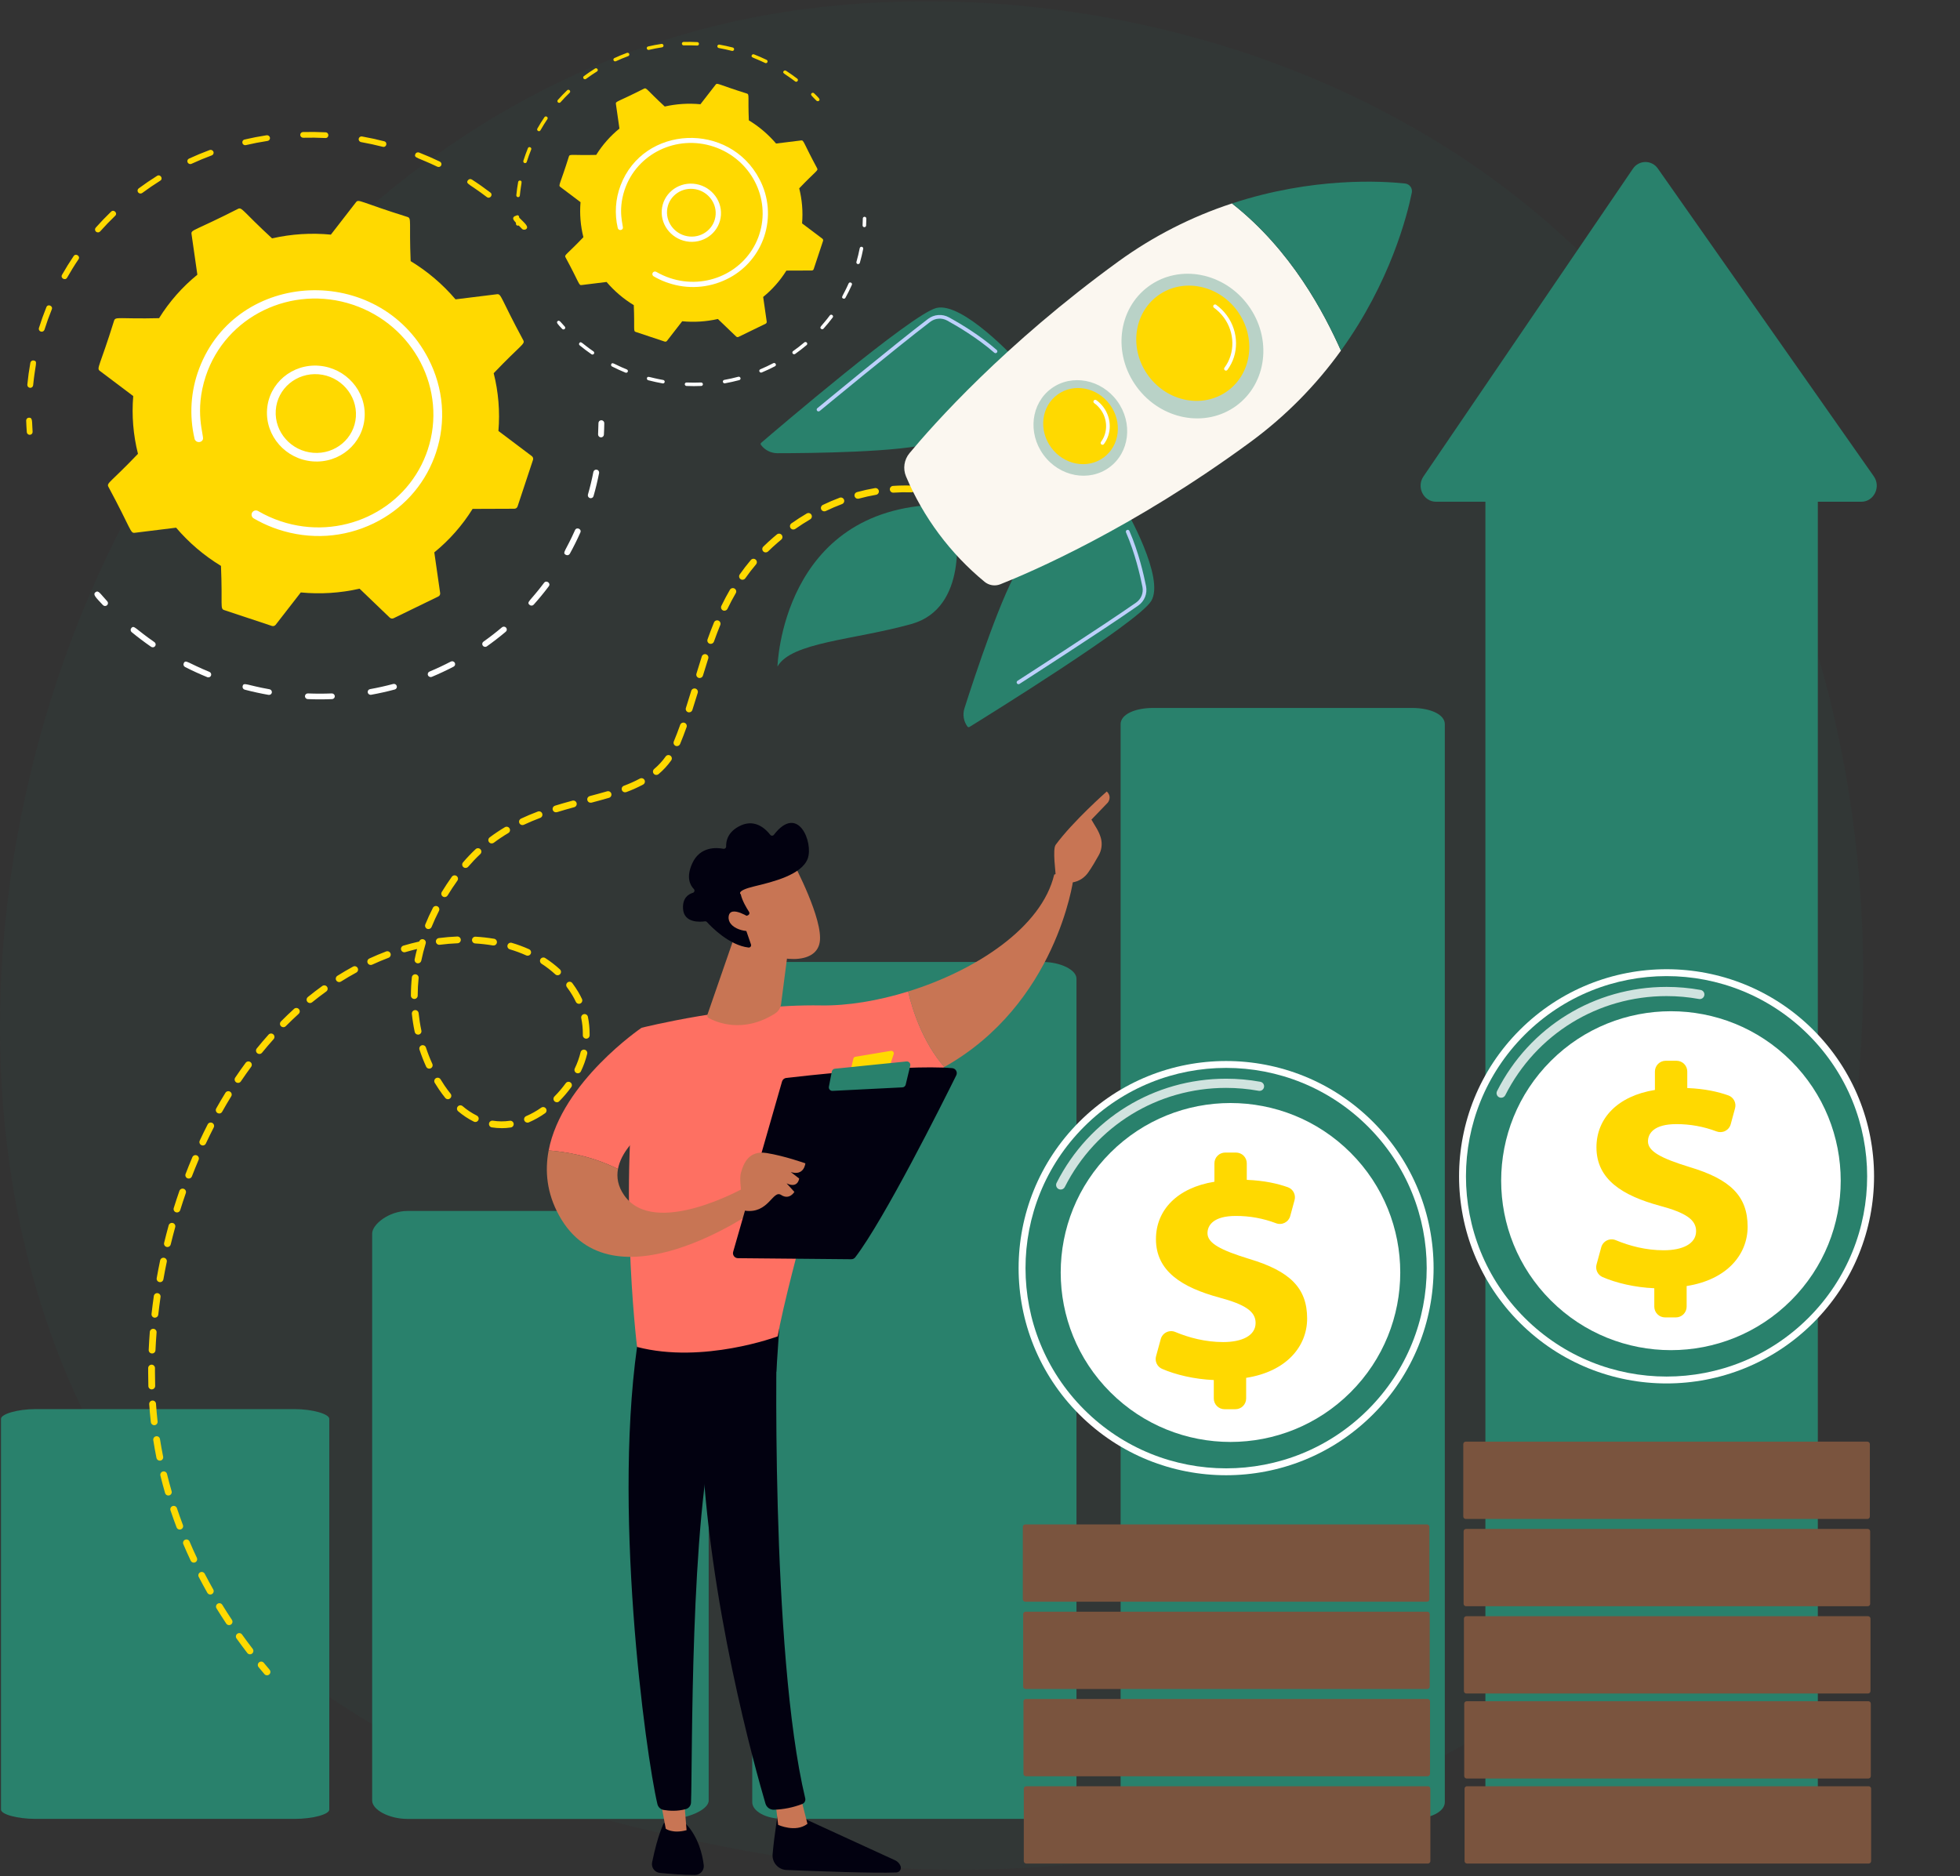 <svg width="750" height="718" viewBox="0 0 750 718" fill="none" xmlns="http://www.w3.org/2000/svg">
<rect x="0" y="0" width="750" height="718" fill="#333333" stroke="none"/>
<path d="M630.311 614.928C615.671 630.314 601.829 640.234 590.874 648.073C462.228 740.213 310.001 713.356 277.648 706.796C229.876 697.112 137.53 678.388 70.765 600.014C-30.243 481.444 -14.516 294.631 63.833 171.323C78.165 148.767 153.868 23.574 307.744 3.499C400.859 -8.649 509.405 15.854 588.01 81.592C752.999 219.581 741.254 498.342 630.311 614.928Z" fill="#29816C" fill-opacity="0.06"/>
<path d="M10.979 166.316C10.78 166.243 10.605 166.114 10.476 165.944C10.348 165.775 10.271 165.572 10.254 165.36C10.143 163.9 10.065 162.416 10.016 160.945C10.012 160.801 10.037 160.658 10.089 160.524C10.141 160.389 10.22 160.267 10.32 160.163C10.42 160.06 10.54 159.977 10.673 159.921C10.806 159.864 10.949 159.835 11.093 159.834C12.585 159.8 12.181 161.287 12.476 165.231C12.486 165.375 12.468 165.52 12.421 165.657C12.374 165.794 12.3 165.92 12.204 166.028C12.107 166.136 11.99 166.223 11.858 166.284C11.727 166.346 11.585 166.381 11.44 166.386C11.283 166.395 11.126 166.372 10.979 166.316Z" fill="#FFD900"/>
<path d="M10.457 147.198C10.729 144.401 11.12 141.584 11.617 138.818C11.644 138.676 11.699 138.541 11.779 138.42C11.859 138.299 11.962 138.195 12.082 138.114C12.203 138.033 12.338 137.977 12.481 137.949C12.623 137.921 12.77 137.921 12.912 137.95C14.564 138.27 13.487 139.198 12.681 147.438C12.666 147.582 12.623 147.721 12.553 147.847C12.484 147.974 12.39 148.085 12.277 148.175C12.164 148.265 12.034 148.332 11.895 148.371C11.756 148.411 11.611 148.422 11.467 148.405C11.173 148.377 10.902 148.235 10.713 148.009C10.524 147.783 10.432 147.491 10.457 147.198ZM14.903 125.487C15.752 122.796 16.715 120.09 17.751 117.536C18.305 116.164 20.359 117.056 19.823 118.371C18.787 120.917 17.852 123.541 17.021 126.164C16.931 126.446 16.733 126.68 16.47 126.816C16.206 126.952 15.9 126.978 15.618 126.888C15.335 126.798 15.101 126.6 14.964 126.337C14.829 126.074 14.803 125.769 14.893 125.487H14.903ZM23.727 105.177C25.11 102.734 26.609 100.315 28.186 97.989C28.999 96.79 30.856 98.025 30.048 99.216C28.494 101.499 27.034 103.869 25.68 106.26C24.968 107.524 23.018 106.435 23.727 105.177ZM36.751 88.663C36.639 88.571 36.547 88.457 36.48 88.328C36.413 88.199 36.373 88.058 36.362 87.913C36.351 87.769 36.369 87.623 36.415 87.486C36.462 87.348 36.536 87.221 36.632 87.113C38.499 85.009 40.477 82.949 42.513 80.992C43.548 79.989 45.13 81.563 44.084 82.566C42.09 84.484 40.151 86.5 38.321 88.563C38.125 88.782 37.851 88.916 37.558 88.936C37.264 88.956 36.974 88.86 36.751 88.669V88.663ZM52.862 73.623C52.773 73.51 52.707 73.381 52.669 73.242C52.63 73.103 52.621 72.958 52.64 72.815C52.659 72.672 52.706 72.535 52.78 72.411C52.853 72.287 52.95 72.179 53.066 72.093C55.34 70.411 57.709 68.795 60.109 67.294C61.344 66.518 62.561 68.371 61.326 69.144C58.975 70.62 56.645 72.202 54.426 73.851C54.187 74.023 53.891 74.097 53.599 74.055C53.307 74.014 53.043 73.861 52.862 73.629V73.623ZM72.411 62.709C72.142 62.608 71.922 62.409 71.795 62.153C71.73 62.024 71.693 61.883 71.684 61.739C71.675 61.595 71.696 61.451 71.744 61.315C71.792 61.179 71.868 61.055 71.965 60.949C72.063 60.843 72.181 60.757 72.312 60.698C74.902 59.506 77.556 58.402 80.22 57.415C80.497 57.314 80.802 57.324 81.072 57.443C81.341 57.562 81.554 57.781 81.665 58.053C81.719 58.187 81.744 58.33 81.742 58.474C81.739 58.618 81.707 58.76 81.648 58.891C81.589 59.023 81.504 59.141 81.398 59.239C81.293 59.337 81.169 59.413 81.033 59.462C78.423 60.429 75.816 61.512 73.286 62.68C73.15 62.744 73.002 62.78 72.852 62.785C72.702 62.791 72.552 62.767 72.411 62.714V62.709ZM93.449 55.487C93.279 55.423 93.127 55.32 93.006 55.185C92.885 55.05 92.799 54.887 92.755 54.712C92.719 54.572 92.711 54.427 92.732 54.285C92.753 54.142 92.803 54.005 92.878 53.882C92.953 53.759 93.052 53.653 93.169 53.569C93.287 53.485 93.419 53.425 93.56 53.393C96.338 52.747 99.179 52.199 102.004 51.765C102.296 51.718 102.596 51.787 102.838 51.957C103.08 52.128 103.245 52.386 103.298 52.678C103.323 52.819 103.318 52.965 103.285 53.105C103.252 53.245 103.192 53.377 103.107 53.494C103.022 53.61 102.914 53.708 102.791 53.782C102.667 53.857 102.53 53.906 102.387 53.926C99.619 54.35 96.836 54.887 94.101 55.523C93.885 55.577 93.659 55.566 93.449 55.492V55.487ZM114.883 51.649C114.878 51.505 114.901 51.361 114.952 51.227C115.003 51.092 115.081 50.969 115.18 50.864C115.28 50.76 115.399 50.676 115.531 50.618C115.663 50.56 115.805 50.529 115.95 50.527C118.811 50.452 121.713 50.488 124.582 50.633C126.058 50.713 125.97 52.892 124.499 52.817C121.69 52.675 118.845 52.641 116.043 52.714C115.749 52.724 115.463 52.618 115.246 52.42C115.029 52.222 114.899 51.947 114.883 51.654V51.649ZM186.277 75.404C179.602 70.315 178.103 70.398 179.027 69.02C179.109 68.898 179.214 68.793 179.337 68.712C179.459 68.631 179.596 68.574 179.741 68.546C179.885 68.518 180.033 68.518 180.178 68.547C180.322 68.576 180.459 68.633 180.581 68.715C182.991 70.266 185.368 71.946 187.652 73.685C188.799 74.582 187.453 76.304 186.277 75.409V75.404ZM137.252 53.109C137.277 52.966 137.331 52.829 137.41 52.706C137.49 52.584 137.592 52.478 137.713 52.396C137.834 52.314 137.97 52.257 138.113 52.228C138.256 52.199 138.403 52.199 138.546 52.228C141.371 52.729 144.217 53.344 147 54.06C148.432 54.427 147.896 56.541 146.467 56.175C143.738 55.474 140.952 54.882 138.181 54.381C137.89 54.334 137.629 54.174 137.455 53.936C137.281 53.697 137.208 53.401 137.252 53.109ZM167.347 63.799C159.791 60.152 158.321 60.527 158.929 58.984C159.315 58.004 160.503 58.371 160.369 58.377C163.054 59.428 165.723 60.594 168.305 61.837C168.436 61.899 168.553 61.987 168.65 62.094C168.746 62.201 168.821 62.327 168.869 62.463C168.917 62.599 168.938 62.743 168.93 62.887C168.922 63.032 168.886 63.173 168.823 63.303C168.691 63.562 168.463 63.76 168.187 63.852C167.911 63.945 167.609 63.926 167.347 63.799Z" fill="#FFD900"/>
<path d="M199.775 87.601C197.217 84.872 195.632 83.949 196.694 82.907C196.904 82.701 197.187 82.586 197.481 82.586C197.775 82.586 198.058 82.701 198.268 82.907C201.028 85.624 202.411 86.707 201.352 87.666C201.033 87.96 200.194 88.043 199.775 87.601Z" fill="#FFD900"/>
<path d="M229.585 167.293C229.364 167.211 229.175 167.061 229.045 166.864C228.915 166.668 228.85 166.435 228.86 166.2C228.938 164.763 228.985 163.31 229.003 161.876C229.006 161.732 229.038 161.59 229.096 161.458C229.155 161.326 229.239 161.207 229.344 161.109C229.449 161.01 229.573 160.933 229.708 160.882C229.844 160.831 229.988 160.808 230.132 160.814C230.426 160.82 230.706 160.942 230.912 161.152C231.117 161.362 231.232 161.644 231.232 161.938C231.214 163.398 231.165 164.882 231.085 166.347C231.076 166.491 231.039 166.632 230.975 166.762C230.912 166.891 230.823 167.007 230.714 167.102C230.605 167.197 230.478 167.269 230.341 167.314C230.203 167.359 230.058 167.377 229.914 167.366C229.802 167.358 229.691 167.333 229.585 167.293Z" fill="white"/>
<path d="M79.293 259.123C76.424 257.952 73.573 256.65 70.818 255.246C70.688 255.183 70.572 255.094 70.476 254.985C70.38 254.877 70.307 254.75 70.261 254.613C70.215 254.476 70.196 254.331 70.207 254.187C70.217 254.043 70.256 253.902 70.321 253.773C71.097 252.264 71.732 253.677 80.121 257.105C80.256 257.158 80.379 257.237 80.483 257.337C80.587 257.438 80.671 257.558 80.728 257.691C80.785 257.824 80.816 257.966 80.818 258.111C80.82 258.256 80.794 258.399 80.74 258.534C80.341 259.511 79.158 259.128 79.293 259.123ZM92.842 262.581C93.264 260.94 94.24 262.194 103.109 263.76C103.399 263.807 103.659 263.967 103.831 264.205C104.003 264.443 104.074 264.739 104.028 265.029C104.003 265.171 103.949 265.307 103.871 265.428C103.793 265.55 103.692 265.654 103.573 265.736C103.454 265.818 103.32 265.876 103.178 265.906C103.037 265.936 102.891 265.937 102.749 265.91C99.712 265.375 96.651 264.706 93.65 263.92C93.366 263.849 93.121 263.668 92.97 263.417C92.818 263.166 92.772 262.866 92.842 262.581ZM57.82 247.513C55.282 245.758 52.783 243.874 50.394 241.915C50.28 241.824 50.186 241.711 50.116 241.584C50.047 241.456 50.004 241.316 49.99 241.171C49.975 241.027 49.99 240.881 50.033 240.742C50.077 240.604 50.147 240.475 50.241 240.364C51.344 239.072 51.639 240.578 59.086 245.722C59.206 245.802 59.308 245.906 59.388 246.027C59.467 246.148 59.522 246.283 59.548 246.425C59.575 246.567 59.573 246.712 59.542 246.854C59.512 246.995 59.453 247.128 59.371 247.247C59.199 247.485 58.94 247.646 58.65 247.696C58.36 247.746 58.062 247.68 57.82 247.513ZM117.417 267.459C117.2 267.378 117.014 267.231 116.884 267.04C116.753 266.849 116.685 266.622 116.689 266.391C116.696 266.248 116.73 266.108 116.791 265.978C116.852 265.849 116.938 265.733 117.044 265.637C117.151 265.54 117.275 265.466 117.41 265.418C117.545 265.37 117.688 265.35 117.831 265.357C120.861 265.479 123.921 265.476 126.935 265.357C127.228 265.344 127.514 265.444 127.734 265.637C127.953 265.829 128.09 266.1 128.113 266.391C128.121 266.534 128.101 266.677 128.053 266.812C128.005 266.947 127.931 267.071 127.834 267.177C127.738 267.283 127.622 267.369 127.492 267.43C127.362 267.491 127.221 267.525 127.078 267.531C124.002 267.663 120.863 267.665 117.785 267.531C117.659 267.527 117.535 267.503 117.417 267.459ZM141.427 265.81C141.249 265.743 141.091 265.633 140.967 265.488C140.843 265.344 140.757 265.171 140.718 264.985C140.69 264.844 140.69 264.698 140.719 264.557C140.748 264.416 140.805 264.282 140.887 264.164C140.969 264.045 141.074 263.944 141.196 263.867C141.317 263.789 141.453 263.737 141.596 263.713C144.558 263.181 147.536 262.517 150.443 261.739C150.729 261.663 151.034 261.701 151.291 261.846C151.549 261.991 151.74 262.231 151.823 262.514C151.863 262.652 151.875 262.797 151.858 262.94C151.841 263.083 151.796 263.221 151.725 263.346C151.654 263.471 151.558 263.58 151.444 263.668C151.33 263.755 151.199 263.819 151.06 263.856C148.092 264.649 145.052 265.326 142.028 265.869C141.826 265.905 141.618 265.884 141.427 265.81ZM164.41 259.025C164.27 258.973 164.142 258.894 164.033 258.792C163.925 258.691 163.837 258.569 163.776 258.433C163.716 258.302 163.684 258.16 163.68 258.016C163.677 257.872 163.702 257.729 163.755 257.595C163.809 257.461 163.888 257.339 163.989 257.237C164.091 257.134 164.212 257.053 164.345 256.999C167.111 255.841 169.858 254.553 172.514 253.171C172.777 253.036 173.081 253.009 173.363 253.094C173.645 253.18 173.883 253.371 174.026 253.628C174.097 253.754 174.141 253.893 174.157 254.036C174.172 254.179 174.159 254.324 174.117 254.461C174.076 254.599 174.007 254.728 173.915 254.838C173.823 254.949 173.709 255.04 173.581 255.107C170.873 256.518 168.069 257.831 165.246 259.012C164.979 259.123 164.68 259.128 164.41 259.025ZM185.264 247.464C185.057 247.389 184.877 247.255 184.746 247.079C184.659 246.964 184.596 246.833 184.56 246.693C184.525 246.554 184.518 246.409 184.54 246.266C184.562 246.124 184.612 245.988 184.688 245.865C184.764 245.743 184.864 245.637 184.982 245.554C187.416 243.83 189.803 241.982 192.079 240.061C192.306 239.873 192.597 239.781 192.891 239.804C193.185 239.827 193.459 239.964 193.653 240.185C193.751 240.293 193.825 240.419 193.873 240.556C193.92 240.693 193.94 240.839 193.93 240.983C193.92 241.128 193.881 241.269 193.815 241.399C193.749 241.528 193.658 241.643 193.547 241.736C191.217 243.695 188.788 245.582 186.297 247.342C186.148 247.444 185.975 247.509 185.796 247.53C185.616 247.551 185.433 247.528 185.264 247.464ZM202.638 231.473C201.343 230.341 202.871 230.113 208.2 223.021C209.07 221.866 210.872 223.179 210.012 224.336C208.2 226.756 206.245 229.128 204.22 231.387C204.021 231.607 203.743 231.74 203.447 231.756C203.15 231.772 202.86 231.67 202.638 231.473ZM216.532 212.331C215.007 211.506 216.444 210.961 220.038 202.861C220.621 201.548 222.671 202.437 222.084 203.758C220.859 206.523 219.494 209.263 218.042 211.907C217.897 212.162 217.657 212.35 217.374 212.429C217.092 212.508 216.789 212.473 216.532 212.331ZM225.662 190.581C225.401 190.485 225.186 190.295 225.059 190.049C224.932 189.802 224.902 189.517 224.976 189.25C225.794 186.391 226.498 183.473 227.065 180.581C227.125 180.298 227.295 180.049 227.537 179.891C227.78 179.732 228.076 179.675 228.36 179.733C228.648 179.79 228.901 179.958 229.067 180.199C229.232 180.441 229.296 180.737 229.245 181.026C228.665 183.977 227.951 186.952 227.112 189.868C227.07 190.006 227.002 190.136 226.91 190.248C226.819 190.36 226.706 190.453 226.578 190.522C226.45 190.591 226.31 190.633 226.166 190.648C226.022 190.663 225.876 190.649 225.737 190.607L225.662 190.581Z" fill="white"/>
<path d="M39.366 231.529C36.73 228.686 35.402 227.549 36.518 226.642C37.67 225.696 38.315 227.159 41.013 230.072C41.113 230.177 41.191 230.3 41.242 230.436C41.294 230.572 41.317 230.716 41.311 230.861C41.305 231.006 41.27 231.148 41.207 231.279C41.145 231.409 41.057 231.526 40.948 231.623C40.725 231.818 40.434 231.917 40.138 231.9C39.842 231.882 39.565 231.749 39.366 231.529Z" fill="white"/>
<path d="M51.548 203.887L67.387 201.93C72.293 207.689 78.091 212.627 84.561 216.557C85.18 231.806 84.142 232.915 85.773 233.457L104.028 239.529C104.285 239.616 104.563 239.621 104.823 239.543C105.083 239.466 105.313 239.31 105.48 239.097L115.094 226.712C122.624 227.439 130.222 226.954 137.598 225.277L149.12 236.334C149.317 236.523 149.567 236.648 149.837 236.691C150.107 236.734 150.383 236.693 150.63 236.575L167.719 228.265C167.961 228.149 168.16 227.959 168.287 227.722C168.414 227.486 168.461 227.215 168.423 226.949L166.189 211.377C171.959 206.678 176.91 201.057 180.839 194.742L196.82 194.683C197.09 194.683 197.354 194.599 197.574 194.443C197.794 194.286 197.959 194.064 198.047 193.809L203.956 175.975C204.039 175.718 204.039 175.442 203.957 175.186C203.874 174.929 203.714 174.704 203.497 174.543L190.725 164.921C191.347 157.503 190.735 150.034 188.912 142.817C199.528 131.703 201.007 131.703 200.232 130.201C191.38 113.781 191.885 112.382 190.15 112.597L174.311 114.554C169.406 108.794 163.607 103.855 157.136 99.927C156.52 84.678 157.558 83.569 155.925 83.026C137.686 77.306 137.251 76.047 136.218 77.386L126.609 89.785C119.08 89.056 111.483 89.541 104.108 91.219C92.764 80.775 92.617 79.172 91.076 79.922C74.313 88.451 73.044 87.867 73.285 89.547L75.52 105.12C69.749 109.817 64.799 115.439 60.872 121.754C45.616 122.124 44.202 121.059 43.664 122.687C38.133 140.421 36.831 140.901 38.213 141.94L50.984 151.563C50.362 158.98 50.975 166.449 52.796 173.667C42.229 184.737 40.699 184.781 41.478 186.283C50.318 202.703 49.813 204.101 51.548 203.887Z" fill="#FFD900"/>
<path d="M102.186 156.763C102.867 146.683 111.792 139.134 122.084 139.963C132.377 140.793 140.209 149.656 139.52 159.743C138.832 169.831 129.914 177.373 119.622 176.557C109.327 175.737 101.507 166.849 102.186 156.763ZM121.864 143.222C113.511 142.556 106.088 148.619 105.523 157.027C104.964 165.313 111.388 172.605 119.842 173.274C128.296 173.944 135.636 167.753 136.185 159.47C136.734 151.186 130.303 143.892 121.864 143.222Z" fill="white"/>
<path d="M104.568 201.938C101.982 200.964 99.483 199.775 97.096 198.384C96.757 198.191 96.498 197.884 96.364 197.518C96.23 197.153 96.23 196.752 96.363 196.386C96.397 196.297 96.439 196.21 96.487 196.128C96.717 195.752 97.086 195.483 97.513 195.377C97.941 195.272 98.393 195.339 98.771 195.564C101.522 197.167 104.431 198.481 107.453 199.485C130.28 207.076 154.821 195.608 163.055 173.843C163.267 173.286 163.468 172.724 163.656 172.155C171.281 149.152 158.319 124.367 134.948 116.585C111.578 108.803 86.363 120.979 78.746 143.915C74.219 157.565 78.176 166.727 77.645 168.131C77.07 169.65 74.818 169.472 74.447 167.888C72.351 158.963 72.965 149.618 76.211 141.044C90.635 102.923 144.979 100.602 163.917 137.26C169.746 148.539 170.782 161.297 166.835 173.207C166.632 173.822 166.415 174.432 166.186 175.037C162.004 186.091 153.84 195.006 143.019 200.266C131.611 205.815 118.613 206.639 106.422 202.592C105.801 202.387 105.183 202.169 104.568 201.938Z" fill="white"/>
<path d="M197.89 86.308C197.769 86.263 197.663 86.184 197.585 86.082C197.507 85.979 197.46 85.856 197.45 85.727C197.382 84.843 197.336 83.941 197.305 83.049C197.303 82.962 197.319 82.875 197.351 82.794C197.383 82.713 197.431 82.638 197.491 82.576C197.552 82.513 197.625 82.463 197.705 82.428C197.786 82.394 197.872 82.376 197.959 82.375C198.863 82.354 198.619 83.256 198.798 85.649C198.804 85.737 198.792 85.824 198.764 85.907C198.735 85.99 198.691 86.066 198.632 86.131C198.574 86.197 198.503 86.249 198.424 86.287C198.345 86.325 198.259 86.346 198.172 86.35C198.076 86.357 197.979 86.343 197.89 86.308Z" fill="#FFD900"/>
<path d="M197.574 74.696C197.74 73 197.975 71.292 198.278 69.615C198.313 69.443 198.415 69.293 198.56 69.196C198.706 69.1 198.884 69.064 199.055 69.097C200.057 69.291 199.405 69.855 198.915 74.853C198.906 74.941 198.879 75.025 198.837 75.102C198.795 75.179 198.738 75.246 198.669 75.301C198.601 75.355 198.522 75.396 198.437 75.42C198.353 75.444 198.264 75.451 198.177 75.44C197.998 75.421 197.834 75.332 197.721 75.193C197.608 75.053 197.555 74.874 197.574 74.696ZM200.269 61.53C200.787 59.896 201.375 58.255 202.004 56.704C202.341 55.872 203.586 56.415 203.263 57.221C202.636 58.772 202.066 60.351 201.564 61.948C201.51 62.12 201.39 62.263 201.23 62.346C201.07 62.428 200.884 62.444 200.712 62.39C200.541 62.336 200.397 62.216 200.314 62.057C200.231 61.897 200.215 61.711 200.269 61.54V61.53ZM205.624 49.206C206.463 47.725 207.372 46.26 208.33 44.846C208.822 44.12 209.948 44.869 209.459 45.593C208.522 46.976 207.631 48.413 206.81 49.865C206.378 50.641 205.194 49.969 205.624 49.206ZM213.524 39.191C213.457 39.134 213.402 39.065 213.362 38.987C213.322 38.909 213.298 38.824 213.292 38.736C213.285 38.649 213.296 38.561 213.324 38.478C213.352 38.395 213.396 38.318 213.454 38.252C214.586 36.976 215.784 35.727 217.022 34.541C217.657 33.931 218.609 34.887 217.975 35.495C216.766 36.658 215.588 37.883 214.479 39.134C214.359 39.266 214.192 39.345 214.013 39.356C213.835 39.367 213.659 39.307 213.524 39.191ZM223.299 30.064C223.245 29.996 223.205 29.917 223.182 29.833C223.159 29.748 223.153 29.661 223.165 29.574C223.176 29.488 223.205 29.404 223.249 29.329C223.294 29.254 223.353 29.189 223.423 29.136C224.803 28.115 226.24 27.136 227.695 26.226C228.446 25.758 229.184 26.88 228.433 27.348C227.006 28.239 225.585 29.198 224.249 30.191C224.105 30.297 223.925 30.343 223.748 30.32C223.571 30.296 223.409 30.204 223.299 30.064ZM235.16 23.445C234.997 23.383 234.863 23.262 234.785 23.106C234.745 23.028 234.723 22.943 234.717 22.856C234.712 22.769 234.724 22.681 234.753 22.599C234.783 22.517 234.828 22.441 234.887 22.377C234.947 22.313 235.018 22.261 235.098 22.225C236.651 21.501 238.278 20.832 239.896 20.232C240.064 20.17 240.249 20.176 240.412 20.249C240.576 20.321 240.705 20.454 240.771 20.62C240.804 20.701 240.82 20.788 240.818 20.875C240.817 20.962 240.798 21.048 240.762 21.128C240.727 21.208 240.676 21.28 240.612 21.34C240.548 21.399 240.473 21.445 240.39 21.476C238.806 22.062 237.224 22.719 235.688 23.427C235.606 23.465 235.517 23.486 235.426 23.489C235.335 23.492 235.245 23.477 235.16 23.445ZM247.923 19.051C247.82 19.014 247.728 18.951 247.654 18.87C247.581 18.789 247.528 18.692 247.501 18.586C247.479 18.501 247.475 18.413 247.488 18.327C247.501 18.241 247.531 18.158 247.577 18.084C247.622 18.009 247.682 17.945 247.753 17.894C247.824 17.843 247.905 17.807 247.99 17.787C249.676 17.394 251.397 17.061 253.112 16.8C253.288 16.773 253.467 16.815 253.613 16.919C253.758 17.022 253.857 17.178 253.888 17.353C253.903 17.439 253.901 17.527 253.881 17.612C253.862 17.697 253.825 17.778 253.773 17.848C253.722 17.919 253.657 17.979 253.582 18.024C253.507 18.069 253.423 18.098 253.337 18.11C251.659 18.369 249.971 18.694 248.319 19.079C248.188 19.112 248.05 19.106 247.923 19.061V19.051ZM260.926 16.725C260.923 16.637 260.937 16.55 260.967 16.468C260.998 16.386 261.045 16.311 261.106 16.248C261.166 16.184 261.238 16.133 261.319 16.098C261.399 16.063 261.486 16.044 261.573 16.043C263.308 15.999 265.069 16.019 266.809 16.107C267.705 16.156 267.65 17.477 266.76 17.433C265.056 17.345 263.329 17.325 261.628 17.371C261.451 17.375 261.28 17.312 261.149 17.194C261.019 17.075 260.939 16.911 260.926 16.735V16.725ZM304.237 31.134C300.187 28.048 299.278 28.097 299.835 27.257C299.936 27.11 300.09 27.009 300.264 26.974C300.439 26.939 300.621 26.974 300.77 27.071C302.233 28.017 303.675 29.033 305.06 30.087C305.767 30.643 304.962 31.687 304.237 31.145V31.134ZM274.496 17.606C274.512 17.52 274.544 17.438 274.592 17.364C274.64 17.291 274.701 17.227 274.773 17.177C274.846 17.128 274.927 17.093 275.013 17.075C275.098 17.056 275.187 17.055 275.273 17.071C276.987 17.376 278.712 17.748 280.403 18.183C280.488 18.204 280.568 18.242 280.638 18.294C280.708 18.346 280.768 18.411 280.813 18.486C280.858 18.561 280.888 18.644 280.901 18.731C280.914 18.817 280.909 18.905 280.888 18.99C280.867 19.075 280.829 19.155 280.777 19.225C280.725 19.296 280.659 19.355 280.584 19.4C280.509 19.445 280.426 19.475 280.339 19.488C280.252 19.5 280.164 19.496 280.079 19.475C278.422 19.049 276.731 18.684 275.053 18.384C274.878 18.355 274.721 18.258 274.617 18.114C274.513 17.971 274.469 17.792 274.496 17.617V17.606ZM292.753 24.091C288.17 21.879 287.277 22.106 287.647 21.171C287.717 21.009 287.847 20.88 288.01 20.812C288.172 20.743 288.355 20.74 288.52 20.803C290.149 21.439 291.767 22.148 293.333 22.902C293.413 22.939 293.485 22.991 293.545 23.056C293.604 23.121 293.65 23.197 293.68 23.28C293.71 23.363 293.723 23.45 293.719 23.538C293.714 23.626 293.692 23.712 293.654 23.791C293.616 23.871 293.562 23.942 293.496 24C293.429 24.059 293.352 24.104 293.268 24.133C293.185 24.162 293.096 24.174 293.008 24.168C292.919 24.163 292.833 24.14 292.753 24.102V24.091Z" fill="#FFD900"/>
<path d="M312.425 38.539C310.872 36.882 309.909 36.321 310.556 35.696C310.684 35.571 310.855 35.502 311.034 35.502C311.212 35.502 311.384 35.571 311.511 35.696C313.187 37.345 314.026 38.001 313.381 38.583C313.239 38.683 313.069 38.733 312.895 38.725C312.722 38.717 312.557 38.652 312.425 38.539Z" fill="#FFD900"/>
<path d="M330.511 86.888C330.377 86.839 330.261 86.748 330.182 86.629C330.103 86.51 330.064 86.369 330.071 86.226C330.118 85.352 330.146 84.471 330.157 83.603C330.158 83.515 330.177 83.429 330.213 83.349C330.248 83.269 330.299 83.197 330.363 83.136C330.426 83.076 330.501 83.029 330.583 82.999C330.665 82.968 330.752 82.953 330.84 82.956C331.018 82.96 331.188 83.034 331.313 83.162C331.437 83.289 331.507 83.46 331.507 83.639C331.507 84.525 331.468 85.425 331.419 86.314C331.414 86.401 331.392 86.487 331.354 86.566C331.315 86.644 331.261 86.714 331.195 86.772C331.129 86.829 331.052 86.873 330.969 86.901C330.886 86.928 330.798 86.939 330.71 86.931C330.642 86.928 330.575 86.913 330.511 86.888Z" fill="white"/>
<path d="M239.333 142.597C237.596 141.889 235.866 141.098 234.193 140.247C234.115 140.209 234.044 140.155 233.987 140.089C233.929 140.023 233.885 139.946 233.857 139.863C233.829 139.78 233.818 139.692 233.824 139.604C233.83 139.517 233.854 139.431 233.893 139.353C234.364 138.438 234.748 139.296 239.848 141.374C239.93 141.407 240.005 141.455 240.068 141.516C240.132 141.577 240.182 141.65 240.217 141.731C240.252 141.811 240.271 141.898 240.272 141.986C240.273 142.074 240.257 142.161 240.224 142.243C240.151 142.406 240.017 142.534 239.85 142.6C239.684 142.666 239.499 142.665 239.333 142.597ZM247.554 144.69C247.813 143.695 248.403 144.455 253.784 145.406C253.872 145.42 253.956 145.452 254.031 145.498C254.107 145.545 254.172 145.606 254.224 145.678C254.276 145.75 254.313 145.832 254.333 145.918C254.353 146.005 254.355 146.094 254.341 146.182C254.325 146.268 254.293 146.35 254.245 146.424C254.198 146.497 254.136 146.561 254.064 146.611C253.992 146.66 253.91 146.695 253.824 146.713C253.739 146.732 253.65 146.733 253.564 146.717C251.723 146.391 249.866 145.985 248.046 145.507C247.96 145.486 247.879 145.448 247.807 145.396C247.736 145.343 247.676 145.277 247.63 145.201C247.584 145.125 247.554 145.041 247.541 144.953C247.528 144.866 247.532 144.776 247.554 144.69ZM226.322 135.554C224.768 134.489 223.264 133.346 221.817 132.158C221.748 132.103 221.692 132.035 221.65 131.958C221.608 131.881 221.582 131.796 221.574 131.709C221.565 131.622 221.574 131.534 221.599 131.45C221.625 131.367 221.667 131.289 221.723 131.222C222.392 130.446 222.573 131.351 227.088 134.471C227.161 134.52 227.224 134.582 227.272 134.656C227.321 134.729 227.354 134.811 227.37 134.897C227.386 134.983 227.385 135.072 227.366 135.157C227.348 135.243 227.312 135.324 227.262 135.396C227.21 135.469 227.144 135.532 227.068 135.579C226.992 135.627 226.907 135.659 226.819 135.674C226.73 135.688 226.639 135.685 226.552 135.665C226.464 135.644 226.382 135.606 226.309 135.554H226.322ZM262.476 147.652C262.344 147.604 262.231 147.516 262.151 147.4C262.072 147.284 262.031 147.147 262.033 147.006C262.037 146.919 262.057 146.833 262.094 146.754C262.131 146.675 262.183 146.604 262.248 146.545C262.312 146.486 262.388 146.44 262.47 146.411C262.553 146.381 262.64 146.369 262.727 146.373C264.566 146.445 266.422 146.443 268.25 146.373C268.429 146.364 268.603 146.426 268.737 146.544C268.87 146.663 268.952 146.828 268.965 147.006C268.97 147.094 268.958 147.181 268.928 147.264C268.899 147.346 268.854 147.422 268.795 147.487C268.735 147.551 268.664 147.603 268.584 147.64C268.504 147.676 268.418 147.696 268.331 147.699C266.464 147.779 264.568 147.782 262.694 147.699C262.615 147.697 262.537 147.682 262.463 147.652H262.476ZM277.041 146.655C276.933 146.613 276.837 146.546 276.762 146.458C276.687 146.371 276.635 146.266 276.611 146.153C276.593 146.067 276.593 145.979 276.61 145.892C276.628 145.806 276.662 145.724 276.712 145.652C276.762 145.58 276.826 145.518 276.9 145.471C276.974 145.424 277.058 145.392 277.144 145.378C278.941 145.055 280.749 144.652 282.512 144.179C282.685 144.133 282.869 144.156 283.025 144.243C283.181 144.331 283.297 144.475 283.348 144.647C283.373 144.73 283.381 144.818 283.37 144.905C283.36 144.992 283.333 145.076 283.29 145.152C283.246 145.228 283.188 145.294 283.119 145.347C283.049 145.4 282.97 145.439 282.885 145.461C281.072 145.941 279.242 146.352 277.406 146.683C277.28 146.707 277.149 146.698 277.028 146.655H277.041ZM290.984 142.537C290.899 142.506 290.822 142.459 290.756 142.397C290.69 142.335 290.637 142.261 290.601 142.178C290.565 142.099 290.545 142.013 290.543 141.926C290.541 141.839 290.556 141.752 290.588 141.671C290.62 141.59 290.669 141.516 290.73 141.454C290.791 141.392 290.865 141.343 290.945 141.31C292.623 140.607 294.291 139.826 295.901 138.984C296.06 138.901 296.245 138.885 296.416 138.937C296.588 138.989 296.732 139.106 296.818 139.263C296.861 139.338 296.889 139.421 296.9 139.508C296.91 139.594 296.903 139.681 296.879 139.765C296.855 139.848 296.814 139.926 296.759 139.993C296.704 140.061 296.636 140.116 296.559 140.157C294.915 141.012 293.214 141.811 291.502 142.527C291.337 142.598 291.15 142.602 290.982 142.537H290.984ZM303.635 135.525C303.512 135.478 303.405 135.397 303.327 135.29C303.274 135.221 303.236 135.141 303.214 135.056C303.193 134.972 303.189 134.884 303.202 134.797C303.215 134.711 303.246 134.628 303.292 134.554C303.338 134.48 303.398 134.415 303.47 134.365C304.946 133.331 306.396 132.199 307.776 131.033C307.913 130.919 308.09 130.863 308.269 130.877C308.447 130.891 308.613 130.974 308.731 131.108C308.79 131.173 308.834 131.249 308.863 131.332C308.891 131.415 308.903 131.502 308.897 131.59C308.891 131.677 308.867 131.762 308.828 131.84C308.788 131.918 308.733 131.987 308.666 132.044C307.258 133.233 305.779 134.37 304.265 135.445C304.172 135.51 304.066 135.552 303.954 135.566C303.842 135.58 303.728 135.566 303.622 135.525H303.635ZM314.176 125.823C313.384 125.135 314.319 124.998 317.542 120.695C318.06 119.994 319.163 120.793 318.635 121.493C317.532 122.961 316.351 124.401 315.124 125.771C315.003 125.903 314.834 125.983 314.654 125.993C314.475 126.003 314.298 125.941 314.163 125.823H314.176ZM322.594 114.223C321.667 113.724 322.54 113.393 324.72 108.477C325.075 107.681 326.317 108.219 325.96 109.022C325.217 110.7 324.391 112.362 323.508 113.967C323.421 114.121 323.275 114.235 323.104 114.283C322.933 114.331 322.749 114.309 322.594 114.223ZM328.13 101.028C327.972 100.97 327.842 100.855 327.765 100.705C327.689 100.556 327.671 100.383 327.716 100.222C328.213 98.487 328.637 96.717 328.982 94.962C328.999 94.876 329.034 94.794 329.083 94.721C329.133 94.649 329.196 94.586 329.27 94.538C329.344 94.49 329.426 94.457 329.513 94.441C329.599 94.425 329.688 94.426 329.774 94.445C329.947 94.48 330.099 94.58 330.199 94.724C330.299 94.869 330.339 95.047 330.31 95.22C329.958 97.011 329.533 98.816 329.016 100.586C328.964 100.756 328.847 100.898 328.691 100.982C328.535 101.065 328.352 101.084 328.182 101.033L328.13 101.028Z" fill="white"/>
<path d="M215.111 125.854C213.514 124.132 212.706 123.44 213.379 122.889C214.052 122.338 214.469 123.204 216.105 124.97C216.166 125.033 216.213 125.108 216.244 125.189C216.274 125.271 216.288 125.358 216.285 125.446C216.281 125.533 216.26 125.619 216.223 125.698C216.185 125.777 216.132 125.847 216.067 125.905C215.932 126.023 215.757 126.084 215.578 126.074C215.4 126.064 215.232 125.985 215.111 125.854Z" fill="white"/>
<path d="M222.495 109.087L232.104 107.901C235.081 111.394 238.598 114.39 242.523 116.774C242.899 126.024 242.264 126.699 243.259 127.027L254.333 130.71C254.489 130.763 254.657 130.767 254.815 130.72C254.973 130.674 255.113 130.58 255.216 130.452L261.047 122.938C265.615 123.379 270.223 123.084 274.698 122.067L281.689 128.774C281.808 128.889 281.959 128.965 282.123 128.991C282.286 129.018 282.454 128.993 282.603 128.922L292.96 123.882C293.106 123.81 293.226 123.694 293.303 123.55C293.38 123.406 293.409 123.242 293.387 123.08L292.03 113.634C295.531 110.788 298.534 107.381 300.917 103.553L310.614 103.517C310.776 103.52 310.935 103.471 311.068 103.378C311.202 103.285 311.302 103.153 311.357 103L314.943 92.189C314.994 92.033 314.995 91.865 314.944 91.709C314.894 91.553 314.796 91.417 314.663 91.32L306.916 85.482C307.294 80.982 306.925 76.452 305.823 72.073C312.255 65.334 313.159 65.329 312.69 64.419C307.32 54.458 307.625 53.61 306.572 53.74L296.965 54.926C293.988 51.432 290.47 48.436 286.544 46.053C286.171 36.81 286.803 36.13 285.811 35.8C274.744 32.331 274.48 31.571 273.854 32.378L268.022 39.894C263.455 39.451 258.846 39.745 254.372 40.762C247.489 34.427 247.399 33.455 246.464 33.908C236.296 39.077 235.527 38.728 235.672 39.749L237.029 49.196C233.529 52.042 230.526 55.449 228.142 59.276C218.886 59.501 218.029 58.855 217.702 59.842C214.336 70.602 213.56 70.891 214.396 71.525L222.143 77.361C221.764 81.86 222.133 86.391 223.236 90.77C216.825 97.49 215.898 97.511 216.369 98.426C221.749 108.371 221.444 109.219 222.495 109.087Z" fill="#FFD900"/>
<path d="M253.22 80.498C253.632 74.378 259.049 69.803 265.291 70.302C271.534 70.801 276.283 76.182 275.871 82.302C275.46 88.423 270.043 92.998 263.792 92.512C257.552 91.995 252.809 86.619 253.22 80.498ZM265.159 72.284C260.09 71.881 255.579 75.559 255.245 80.661C254.906 85.688 258.803 90.111 263.932 90.516C269.061 90.922 273.512 87.156 273.846 82.142C274.18 77.128 270.278 72.69 265.159 72.284Z" fill="white"/>
<path d="M254.661 107.906C253.092 107.314 251.575 106.592 250.127 105.747C249.922 105.631 249.765 105.445 249.684 105.223C249.603 105.002 249.603 104.759 249.684 104.538C249.705 104.484 249.73 104.432 249.759 104.383C249.899 104.155 250.123 103.992 250.382 103.928C250.641 103.864 250.915 103.905 251.145 104.042C252.814 105.013 254.579 105.81 256.411 106.419C270.259 111.025 285.152 104.067 290.145 90.865C290.271 90.526 290.403 90.185 290.507 89.831C295.134 75.874 287.27 60.842 273.092 56.122C258.913 51.403 243.618 58.792 238.996 72.703C236.251 80.974 238.651 86.543 238.328 87.394C238.247 87.594 238.104 87.764 237.92 87.878C237.736 87.993 237.52 88.045 237.304 88.029C237.088 88.012 236.883 87.928 236.718 87.787C236.554 87.647 236.438 87.457 236.388 87.247C235.118 81.833 235.49 76.165 237.458 70.963C246.21 47.839 279.179 46.43 290.668 68.668C292.413 71.999 293.468 75.647 293.772 79.393C294.076 83.14 293.622 86.91 292.436 90.477C292.312 90.85 292.177 91.219 292.042 91.586C289.503 98.302 284.47 103.784 277.988 106.892C271.061 110.259 263.085 110.764 255.787 108.298C255.409 108.18 255.034 108.045 254.661 107.906Z" fill="white"/>
<path d="M256.041 463.408H155.908C148.891 463.408 142.41 468.513 142.41 472.054V689.029C142.41 692.57 148.883 696.057 155.908 696.057H256.041C263.058 696.057 271.18 692.57 271.18 689.029V472.043C271.18 468.503 263.058 463.408 256.041 463.408Z" fill="#29816C"/>
<path d="M126.003 542.958C126.003 541.126 119.675 539.231 112.658 539.231H13.665C6.645 539.231 0.379 541.126 0.379 542.958V692.485C0.379 694.317 6.645 696.047 13.665 696.047H112.658C119.675 696.047 126.003 694.317 126.003 692.485V542.958Z" fill="#29816C"/>
<path d="M695.596 187.932C695.596 183.429 688.048 180.036 681.028 180.036H580.823C573.806 180.036 568.395 183.429 568.395 187.932V686.566C568.395 691.069 573.793 696.047 580.823 696.047H681.028C688.048 696.047 695.596 691.069 695.596 686.566V187.932Z" fill="#29816C"/>
<path d="M411.916 374.496C411.916 371.18 405.862 368.115 398.845 368.115H299.846C292.829 368.115 287.855 371.18 287.855 374.496V689.675C287.855 692.992 292.829 696.047 299.846 696.047H398.845C405.862 696.047 411.916 692.992 411.916 689.675V374.496Z" fill="#29816C"/>
<path d="M552.865 277.117C552.865 273.395 547.306 270.914 540.289 270.914H441.29C434.273 270.914 428.805 273.388 428.805 277.117V689.626C428.805 693.348 434.273 696.049 441.29 696.049H540.289C547.306 696.049 552.865 693.348 552.865 689.626V277.117Z" fill="#29816C"/>
<path d="M544.69 182.328L624.826 64.582C625.346 63.793 626.052 63.145 626.883 62.693C627.714 62.242 628.643 62.002 629.589 61.995C630.535 61.988 631.468 62.214 632.305 62.652C633.143 63.091 633.859 63.729 634.391 64.51L717.004 182.256C719.853 186.306 717.066 192.002 712.248 192.002H549.499C544.724 192.002 541.928 186.388 544.69 182.328Z" fill="#29816C"/>
<path d="M693.858 506.195C724.864 475.244 724.864 425.062 693.858 394.111C662.851 363.16 612.579 363.16 581.572 394.111C550.566 425.062 550.566 475.244 581.572 506.195C612.579 537.147 662.851 537.147 693.858 506.195Z" fill="white"/>
<path d="M691.991 504.333C721.967 474.41 721.967 425.896 691.991 395.974C662.015 366.051 613.413 366.051 583.437 395.974C553.461 425.896 553.461 474.41 583.437 504.333C613.413 534.256 662.015 534.256 691.991 504.333Z" fill="#29816C"/>
<path opacity="0.78" d="M574.419 420.082C574.119 420.082 573.823 420.005 573.561 419.859C573.298 419.712 573.078 419.501 572.92 419.246C572.763 418.99 572.674 418.698 572.662 418.399C572.649 418.099 572.714 417.801 572.85 417.533C585.279 392.94 610.136 377.665 637.714 377.665C642.107 377.664 646.491 378.058 650.813 378.841C651.259 378.94 651.649 379.206 651.901 379.586C652.154 379.965 652.249 380.427 652.167 380.875C652.086 381.323 651.833 381.722 651.463 381.988C651.092 382.254 650.633 382.367 650.182 382.302C646.068 381.555 641.895 381.179 637.714 381.18C611.474 381.18 587.827 395.716 575.993 419.118C575.846 419.408 575.621 419.652 575.343 419.822C575.065 419.993 574.745 420.082 574.419 420.082Z" fill="white"/>
<path d="M685.327 497.678C710.698 472.353 710.698 431.293 685.327 405.968C659.957 380.643 618.823 380.643 593.453 405.968C568.082 431.293 568.082 472.353 593.453 497.678C618.823 523.003 659.957 523.003 685.327 497.678Z" fill="white"/>
<path d="M633.02 500.033V492.976C625.651 492.682 618.365 490.948 613.189 488.686C612.296 488.285 611.578 487.578 611.163 486.693C610.748 485.808 610.665 484.804 610.928 483.863L612.723 477.293C612.879 476.726 613.154 476.2 613.531 475.749C613.908 475.297 614.377 474.932 614.907 474.677C615.437 474.422 616.016 474.283 616.604 474.269C617.193 474.256 617.777 474.369 618.318 474.6C623.453 476.75 629.791 478.448 636.63 478.448C643.724 478.448 649.017 476.047 649.017 471.123C649.017 466.683 644.928 464.041 635.066 461.4C620.993 457.556 610.887 451.433 610.887 439.066C610.887 427.898 619.066 419.374 633.261 417.096V410.04C633.261 409.501 633.367 408.966 633.574 408.467C633.78 407.968 634.083 407.515 634.466 407.133C634.848 406.751 635.302 406.448 635.802 406.241C636.301 406.035 636.837 405.928 637.378 405.928H641.521C642.613 405.928 643.661 406.361 644.434 407.133C645.206 407.904 645.64 408.95 645.64 410.04V416.368C652.458 416.639 657.421 417.802 661.36 419.185C662.332 419.534 663.135 420.238 663.61 421.153C664.085 422.069 664.196 423.13 663.921 424.124L662.269 430.201C662.12 430.754 661.856 431.27 661.495 431.715C661.134 432.16 660.684 432.525 660.173 432.786C659.662 433.046 659.102 433.197 658.529 433.229C657.956 433.26 657.383 433.172 656.847 432.969C651.923 431.101 646.697 430.154 641.43 430.175C633.01 430.175 630.604 433.656 630.604 436.779C630.604 440.622 635.656 443.263 646.601 446.626C662.24 451.307 668.734 457.792 668.734 469.438C668.734 480.126 660.795 489.73 645.399 492.131V500.027C645.399 501.118 644.965 502.164 644.193 502.935C643.42 503.706 642.372 504.14 641.28 504.14H637.137C636.046 504.139 634.999 503.706 634.228 502.936C633.456 502.166 633.021 501.122 633.02 500.033Z" fill="#FFD900"/>
<path d="M714.567 551.687H560.87C560.351 551.687 559.93 552.107 559.93 552.625V580.33C559.93 580.848 560.351 581.268 560.87 581.268H714.567C715.086 581.268 715.507 580.848 715.507 580.33V552.625C715.507 552.107 715.086 551.687 714.567 551.687Z" fill="#7A543E"/>
<path d="M714.688 585.085H560.991C560.472 585.085 560.051 585.505 560.051 586.024V613.728C560.051 614.247 560.472 614.667 560.991 614.667H714.688C715.207 614.667 715.628 614.247 715.628 613.728V586.024C715.628 585.505 715.207 585.085 714.688 585.085Z" fill="#7A543E"/>
<path d="M714.809 618.484H561.112C560.593 618.484 560.172 618.904 560.172 619.422V647.127C560.172 647.645 560.593 648.065 561.112 648.065H714.809C715.328 648.065 715.749 647.645 715.749 647.127V619.422C715.749 618.904 715.328 618.484 714.809 618.484Z" fill="#7A543E"/>
<path d="M714.93 651.017H561.233C560.714 651.017 560.293 651.437 560.293 651.955V679.66C560.293 680.178 560.714 680.598 561.233 680.598H714.93C715.449 680.598 715.87 680.178 715.87 679.66V651.955C715.87 651.437 715.449 651.017 714.93 651.017Z" fill="#7A543E"/>
<path d="M715.055 683.552H561.358C560.839 683.552 560.418 683.973 560.418 684.491V712.196C560.418 712.714 560.839 713.134 561.358 713.134H715.055C715.574 713.134 715.995 712.714 715.995 712.196V684.491C715.995 683.973 715.574 683.552 715.055 683.552Z" fill="#7A543E"/>
<path d="M525.315 541.322C556.321 510.371 556.321 460.189 525.315 429.238C494.308 398.287 444.036 398.287 413.029 429.238C382.023 460.189 382.023 510.371 413.029 541.322C444.036 572.273 494.308 572.273 525.315 541.322Z" fill="white"/>
<path d="M523.452 539.46C553.428 509.537 553.428 461.023 523.452 431.1C493.476 401.178 444.874 401.178 414.898 431.1C384.922 461.023 384.922 509.537 414.898 539.46C444.874 569.382 493.476 569.382 523.452 539.46Z" fill="#29816C"/>
<path opacity="0.78" d="M405.875 455.209C405.6 455.208 405.329 455.144 405.083 455.021C404.666 454.81 404.351 454.443 404.205 454C404.06 453.557 404.096 453.075 404.306 452.658C416.735 428.068 441.592 412.793 469.17 412.793C473.563 412.792 477.947 413.185 482.269 413.969C482.497 414.01 482.714 414.096 482.908 414.221C483.102 414.346 483.27 414.508 483.402 414.698C483.533 414.888 483.626 415.102 483.675 415.328C483.723 415.553 483.727 415.786 483.686 416.013C483.644 416.24 483.558 416.457 483.433 416.651C483.308 416.845 483.145 417.012 482.955 417.144C482.765 417.275 482.55 417.368 482.324 417.416C482.098 417.465 481.865 417.469 481.638 417.427C477.524 416.682 473.351 416.307 469.17 416.308C442.933 416.308 419.282 430.844 407.449 454.243C407.302 454.534 407.077 454.778 406.799 454.949C406.521 455.119 406.201 455.21 405.875 455.209Z" fill="white"/>
<path d="M516.784 532.804C542.155 507.479 542.155 466.42 516.784 441.095C491.414 415.77 450.28 415.77 424.91 441.095C399.539 466.42 399.539 507.479 424.91 532.804C450.28 558.129 491.414 558.129 516.784 532.804Z" fill="white"/>
<path d="M464.462 535.161V528.104C457.093 527.81 449.807 526.073 444.631 523.811C443.738 523.411 443.019 522.705 442.604 521.82C442.189 520.935 442.106 519.932 442.37 518.991L444.167 512.418C444.323 511.852 444.599 511.326 444.975 510.875C445.352 510.424 445.821 510.059 446.351 509.804C446.881 509.549 447.459 509.41 448.047 509.397C448.635 509.384 449.219 509.497 449.76 509.728C454.894 511.875 461.236 513.576 468.071 513.576C475.169 513.576 480.461 511.175 480.461 506.251C480.461 501.808 476.37 499.167 466.507 496.525C452.435 492.684 442.329 486.559 442.329 474.194C442.329 463.026 450.511 454.502 464.703 452.224V445.168C464.703 444.629 464.809 444.094 465.016 443.595C465.223 443.096 465.527 442.643 465.909 442.262C466.292 441.88 466.746 441.577 467.246 441.371C467.746 441.165 468.281 441.058 468.822 441.059H472.965C473.506 441.058 474.042 441.165 474.541 441.371C475.041 441.577 475.495 441.88 475.878 442.262C476.26 442.643 476.564 443.096 476.771 443.595C476.978 444.094 477.085 444.629 477.085 445.168V451.503C483.902 451.777 488.866 452.94 492.804 454.323C493.776 454.672 494.579 455.375 495.054 456.29C495.529 457.206 495.64 458.266 495.365 459.26L493.713 465.339C493.564 465.892 493.3 466.407 492.939 466.852C492.578 467.297 492.127 467.662 491.617 467.923C491.106 468.183 490.546 468.335 489.973 468.366C489.401 468.398 488.828 468.31 488.291 468.107C483.368 466.238 478.142 465.291 472.874 465.313C464.454 465.313 462.049 468.795 462.049 471.917C462.049 475.758 467.1 478.399 478.048 481.762C493.684 486.445 500.178 492.927 500.178 504.576C500.178 515.261 492.24 524.868 476.844 527.27V535.166C476.844 536.256 476.41 537.301 475.638 538.072C474.866 538.842 473.819 539.275 472.727 539.275H468.584C468.042 539.276 467.506 539.17 467.006 538.963C466.505 538.757 466.051 538.454 465.668 538.072C465.285 537.689 464.981 537.235 464.774 536.736C464.567 536.236 464.461 535.701 464.462 535.161Z" fill="#FFD900"/>
<path d="M546.024 583.356H392.327C391.808 583.356 391.387 583.776 391.387 584.294V611.999C391.387 612.517 391.808 612.937 392.327 612.937H546.024C546.543 612.937 546.964 612.517 546.964 611.999V584.294C546.964 583.776 546.543 583.356 546.024 583.356Z" fill="#7A543E"/>
<path d="M546.149 616.755H392.452C391.933 616.755 391.512 617.175 391.512 617.693V645.398C391.512 645.916 391.933 646.336 392.452 646.336H546.149C546.668 646.336 547.089 645.916 547.089 645.398V617.693C547.089 617.175 546.668 616.755 546.149 616.755Z" fill="#7A543E"/>
<path d="M546.266 650.154H392.569C392.05 650.154 391.629 650.574 391.629 651.092V678.797C391.629 679.315 392.05 679.735 392.569 679.735H546.266C546.785 679.735 547.206 679.315 547.206 678.797V651.092C547.206 650.574 546.785 650.154 546.266 650.154Z" fill="#7A543E"/>
<path d="M546.395 683.552H392.698C392.179 683.552 391.758 683.973 391.758 684.491V712.196C391.758 712.714 392.179 713.134 392.698 713.134H546.395C546.914 713.134 547.335 712.714 547.335 712.196V684.491C547.335 683.973 546.914 683.552 546.395 683.552Z" fill="#7A543E"/>
<path d="M102.17 641.097C101.982 641.097 101.796 641.056 101.625 640.977C101.454 640.898 101.303 640.783 101.181 640.64C100.427 639.756 99.681 638.867 98.944 637.972C98.725 637.707 98.621 637.365 98.655 637.023C98.688 636.681 98.856 636.366 99.123 636.148C99.389 635.929 99.731 635.825 100.074 635.859C100.416 635.892 100.732 636.06 100.951 636.326C101.677 637.21 102.413 638.088 103.159 638.96C103.322 639.148 103.427 639.378 103.462 639.624C103.497 639.87 103.46 640.121 103.355 640.347C103.251 640.572 103.084 640.763 102.873 640.896C102.663 641.029 102.419 641.099 102.17 641.097Z" fill="#FFD900"/>
<path d="M95.664 633.07C95.463 633.07 95.265 633.023 95.085 632.933C94.905 632.843 94.749 632.713 94.628 632.553C93.22 630.723 91.832 628.854 90.504 626.996C90.404 626.857 90.334 626.701 90.295 626.535C90.257 626.37 90.251 626.198 90.279 626.03C90.307 625.863 90.368 625.702 90.458 625.558C90.548 625.413 90.665 625.288 90.804 625.189C90.942 625.09 91.099 625.019 91.265 624.981C91.431 624.942 91.603 624.937 91.771 624.965C91.939 624.993 92.1 625.053 92.245 625.143C92.389 625.233 92.515 625.351 92.614 625.489C93.929 627.324 95.299 629.167 96.687 630.973C96.836 631.165 96.929 631.395 96.953 631.637C96.978 631.879 96.933 632.123 96.825 632.341C96.717 632.559 96.549 632.742 96.342 632.869C96.134 632.996 95.895 633.062 95.651 633.059L95.664 633.07ZM87.658 621.891C87.444 621.891 87.233 621.839 87.044 621.738C86.855 621.637 86.694 621.49 86.576 621.312C85.304 619.399 84.051 617.435 82.847 615.484C82.667 615.191 82.611 614.838 82.691 614.504C82.771 614.169 82.981 613.88 83.274 613.7C83.568 613.52 83.921 613.464 84.256 613.544C84.591 613.624 84.881 613.834 85.061 614.127C86.249 616.057 87.487 617.991 88.74 619.878C88.872 620.073 88.947 620.3 88.959 620.534C88.971 620.769 88.918 621.003 88.807 621.21C88.695 621.417 88.53 621.59 88.327 621.71C88.125 621.83 87.893 621.892 87.658 621.891ZM80.468 610.183C80.237 610.183 80.01 610.122 79.812 610.005C79.613 609.889 79.448 609.722 79.336 609.521C78.197 607.51 77.088 605.46 76.04 603.437C75.882 603.131 75.851 602.776 75.956 602.448C76.06 602.12 76.291 601.847 76.597 601.689C76.903 601.531 77.259 601.501 77.587 601.605C77.915 601.71 78.189 601.94 78.347 602.245C79.383 604.243 80.475 606.262 81.599 608.247C81.684 608.395 81.738 608.559 81.759 608.728C81.78 608.897 81.767 609.069 81.721 609.234C81.675 609.398 81.597 609.552 81.491 609.686C81.385 609.82 81.254 609.931 81.105 610.015C80.91 610.124 80.691 610.182 80.468 610.183ZM74.15 597.978C73.903 597.978 73.661 597.908 73.453 597.776C73.244 597.643 73.078 597.454 72.974 597.231C71.993 595.145 71.04 593.021 70.147 590.914C70.08 590.757 70.045 590.589 70.043 590.419C70.042 590.249 70.074 590.08 70.138 589.922C70.202 589.764 70.296 589.621 70.415 589.499C70.535 589.378 70.677 589.281 70.834 589.215C70.991 589.148 71.159 589.113 71.33 589.112C71.501 589.11 71.67 589.142 71.828 589.206C71.986 589.27 72.13 589.364 72.251 589.483C72.373 589.602 72.47 589.744 72.537 589.901C73.419 591.969 74.349 594.073 75.325 596.13C75.419 596.327 75.462 596.546 75.449 596.764C75.435 596.982 75.367 597.194 75.249 597.378C75.132 597.563 74.969 597.715 74.777 597.82C74.585 597.925 74.369 597.979 74.15 597.978ZM68.782 585.329C68.518 585.329 68.261 585.249 68.044 585.1C67.827 584.95 67.66 584.738 67.568 584.491C66.749 582.33 65.968 580.136 65.237 577.97C65.183 577.809 65.162 577.638 65.174 577.468C65.186 577.298 65.232 577.133 65.308 576.98C65.385 576.828 65.49 576.692 65.619 576.581C65.748 576.469 65.898 576.384 66.059 576.33C66.221 576.276 66.392 576.255 66.562 576.267C66.733 576.279 66.899 576.325 67.051 576.401C67.204 576.477 67.34 576.583 67.451 576.711C67.563 576.84 67.648 576.989 67.702 577.151C68.414 579.283 69.186 581.447 69.991 583.574C70.052 583.733 70.081 583.902 70.075 584.073C70.07 584.243 70.031 584.41 69.961 584.565C69.891 584.721 69.79 584.86 69.666 584.977C69.541 585.093 69.395 585.184 69.235 585.243C69.089 585.3 68.934 585.329 68.777 585.329H68.782ZM64.414 572.297C64.133 572.297 63.859 572.206 63.634 572.037C63.41 571.868 63.246 571.631 63.169 571.361C62.532 569.154 61.928 566.905 61.382 564.672C61.3 564.338 61.354 563.986 61.532 563.692C61.711 563.398 61.999 563.187 62.334 563.105C62.668 563.023 63.021 563.077 63.316 563.255C63.61 563.433 63.822 563.721 63.904 564.054C64.442 566.254 65.035 568.469 65.665 570.643C65.712 570.806 65.727 570.978 65.709 571.147C65.69 571.316 65.638 571.481 65.555 571.63C65.472 571.779 65.361 571.91 65.228 572.016C65.094 572.122 64.941 572.201 64.776 572.248C64.658 572.28 64.537 572.297 64.414 572.297ZM61.146 558.958C60.847 558.959 60.556 558.856 60.324 558.668C60.092 558.479 59.932 558.216 59.872 557.924C59.417 555.66 59.008 553.367 58.653 551.108C58.6 550.768 58.684 550.421 58.887 550.144C59.09 549.866 59.395 549.68 59.735 549.627C60.075 549.574 60.423 549.658 60.701 549.86C60.979 550.063 61.166 550.368 61.219 550.707C61.568 552.928 61.972 555.184 62.42 557.412C62.455 557.579 62.455 557.751 62.423 557.918C62.39 558.086 62.325 558.245 62.23 558.387C62.135 558.529 62.014 558.651 61.872 558.746C61.73 558.841 61.57 558.906 61.403 558.939C61.321 558.954 61.239 558.96 61.157 558.958H61.146ZM59.015 545.391C58.695 545.393 58.385 545.276 58.146 545.063C57.907 544.85 57.755 544.556 57.721 544.238C57.462 541.992 57.26 539.671 57.099 537.342C57.075 536.999 57.189 536.661 57.415 536.402C57.641 536.143 57.961 535.984 58.305 535.961C58.648 535.937 58.987 536.051 59.246 536.276C59.506 536.502 59.665 536.821 59.688 537.164C59.846 539.456 60.051 541.741 60.3 543.949C60.319 544.118 60.306 544.289 60.259 544.453C60.212 544.617 60.133 544.77 60.026 544.903C59.92 545.037 59.788 545.148 59.639 545.23C59.489 545.312 59.325 545.364 59.155 545.383C59.112 545.388 59.069 545.39 59.026 545.391H59.015ZM58.065 531.692C57.727 531.692 57.402 531.56 57.16 531.325C56.919 531.089 56.779 530.768 56.77 530.431C56.719 528.684 56.695 526.905 56.695 525.148C56.695 524.605 56.695 524.06 56.695 523.517C56.706 523.175 56.848 522.85 57.092 522.609C57.336 522.369 57.663 522.231 58.005 522.225C58.349 522.225 58.678 522.361 58.921 522.603C59.164 522.845 59.3 523.174 59.3 523.517C59.3 524.057 59.3 524.592 59.3 525.13C59.3 526.861 59.326 528.614 59.375 530.34C59.38 530.51 59.352 530.68 59.291 530.839C59.23 530.998 59.139 531.144 59.022 531.268C58.905 531.391 58.764 531.491 58.608 531.56C58.453 531.629 58.285 531.667 58.114 531.671L58.065 531.692ZM58.2 517.944H58.14C57.97 517.937 57.802 517.897 57.647 517.825C57.493 517.753 57.354 517.652 57.238 517.526C57.123 517.4 57.034 517.253 56.976 517.093C56.918 516.933 56.892 516.763 56.9 516.593C57.001 514.305 57.146 511.984 57.325 509.689C57.352 509.346 57.514 509.028 57.776 508.805C58.038 508.582 58.378 508.472 58.721 508.499C59.065 508.526 59.383 508.688 59.607 508.95C59.831 509.211 59.941 509.551 59.914 509.893C59.738 512.157 59.595 514.45 59.494 516.706C59.48 517.04 59.338 517.355 59.096 517.585C58.855 517.816 58.534 517.945 58.2 517.944ZM59.274 504.246C59.226 504.248 59.178 504.248 59.129 504.246C58.959 504.227 58.795 504.176 58.645 504.094C58.496 504.012 58.364 503.901 58.257 503.768C58.151 503.635 58.072 503.482 58.024 503.318C57.977 503.155 57.963 502.983 57.982 502.814C58.241 500.55 58.531 498.242 58.862 495.957C58.887 495.788 58.944 495.627 59.031 495.48C59.118 495.334 59.233 495.206 59.37 495.104C59.506 495.003 59.661 494.929 59.826 494.887C59.992 494.845 60.163 494.835 60.332 494.86C60.501 494.884 60.663 494.941 60.809 495.028C60.956 495.115 61.084 495.23 61.186 495.366C61.288 495.502 61.362 495.657 61.404 495.822C61.446 495.987 61.455 496.158 61.431 496.326C61.107 498.585 60.815 500.865 60.564 503.101C60.527 503.418 60.375 503.71 60.135 503.922C59.896 504.133 59.586 504.249 59.267 504.246H59.274ZM61.242 490.645C61.166 490.646 61.089 490.639 61.014 490.625C60.846 490.595 60.686 490.533 60.542 490.442C60.398 490.35 60.274 490.232 60.176 490.092C60.078 489.952 60.009 489.795 59.973 489.629C59.936 489.462 59.933 489.291 59.963 489.123C60.362 486.867 60.804 484.584 61.276 482.336C61.346 481.999 61.548 481.704 61.837 481.516C62.125 481.328 62.477 481.262 62.814 481.333C63.151 481.404 63.446 481.605 63.635 481.893C63.823 482.181 63.889 482.532 63.818 482.868C63.352 485.091 62.915 487.345 62.524 489.575C62.473 489.879 62.315 490.154 62.078 490.352C61.842 490.549 61.543 490.656 61.234 490.653L61.242 490.645ZM64.064 477.205C63.961 477.205 63.857 477.192 63.756 477.169C63.59 477.129 63.434 477.057 63.296 476.957C63.158 476.857 63.041 476.73 62.952 476.584C62.863 476.439 62.804 476.277 62.778 476.109C62.752 475.94 62.76 475.768 62.801 475.603C63.345 473.364 63.93 471.116 64.538 468.919C64.584 468.755 64.661 468.601 64.766 468.467C64.871 468.333 65.001 468.22 65.149 468.136C65.298 468.052 65.461 467.998 65.63 467.977C65.8 467.956 65.971 467.969 66.136 468.014C66.3 468.06 66.454 468.137 66.589 468.241C66.723 468.346 66.836 468.476 66.92 468.624C67.004 468.772 67.058 468.936 67.079 469.104C67.1 469.273 67.088 469.445 67.042 469.609C66.441 471.78 65.864 474.003 65.325 476.215C65.259 476.501 65.097 476.756 64.867 476.938C64.636 477.119 64.35 477.217 64.057 477.216L64.064 477.205ZM67.726 463.972C67.595 463.972 67.465 463.953 67.34 463.915C67.177 463.865 67.025 463.783 66.894 463.674C66.762 463.565 66.654 463.432 66.574 463.281C66.495 463.13 66.446 462.965 66.431 462.795C66.416 462.626 66.434 462.454 66.485 462.292C67.166 460.103 67.894 457.898 68.647 455.727C68.703 455.566 68.79 455.418 68.904 455.291C69.017 455.164 69.154 455.06 69.308 454.986C69.461 454.912 69.628 454.869 69.798 454.859C69.968 454.849 70.138 454.872 70.299 454.928C70.46 454.984 70.609 455.071 70.736 455.184C70.864 455.297 70.967 455.434 71.042 455.587C71.116 455.74 71.159 455.907 71.169 456.077C71.179 456.246 71.155 456.417 71.1 456.577C70.356 458.717 69.639 460.899 68.966 463.059C68.886 463.327 68.721 463.562 68.496 463.728C68.271 463.895 67.998 463.984 67.718 463.982L67.726 463.972ZM72.228 451.002C72.069 451.002 71.911 450.973 71.762 450.917C71.603 450.856 71.457 450.765 71.332 450.647C71.208 450.53 71.109 450.389 71.039 450.233C70.97 450.077 70.932 449.909 70.928 449.739C70.925 449.568 70.954 449.398 71.017 449.239C71.85 447.076 72.723 444.918 73.606 442.827C73.74 442.51 73.996 442.26 74.315 442.131C74.635 442.002 74.992 442.005 75.31 442.139C75.627 442.274 75.878 442.528 76.007 442.847C76.136 443.166 76.133 443.523 75.998 443.84C75.121 445.908 74.258 448.032 73.435 450.17C73.342 450.414 73.177 450.624 72.961 450.773C72.746 450.922 72.49 451.001 72.228 451.002ZM77.604 438.337C77.385 438.338 77.169 438.284 76.978 438.179C76.785 438.074 76.623 437.923 76.506 437.738C76.388 437.554 76.32 437.343 76.306 437.125C76.293 436.907 76.335 436.689 76.428 436.492C77.404 434.404 78.427 432.31 79.471 430.273C79.627 429.967 79.899 429.735 80.227 429.629C80.555 429.523 80.911 429.551 81.218 429.707C81.525 429.864 81.757 430.135 81.864 430.462C81.97 430.79 81.942 431.146 81.785 431.452C80.75 433.463 79.745 435.528 78.782 437.588C78.68 437.815 78.515 438.008 78.306 438.144C78.097 438.28 77.853 438.352 77.604 438.353V438.337ZM191.928 431.715C190.681 431.716 189.435 431.618 188.202 431.423C187.862 431.369 187.557 431.182 187.355 430.904C187.153 430.625 187.07 430.278 187.124 429.939C187.178 429.599 187.365 429.295 187.644 429.093C187.923 428.891 188.271 428.808 188.611 428.862C190.755 429.199 192.938 429.21 195.085 428.896C195.426 428.847 195.772 428.935 196.048 429.141C196.324 429.347 196.506 429.654 196.555 429.994C196.604 430.335 196.516 430.68 196.31 430.956C196.103 431.231 195.796 431.413 195.455 431.462C194.287 431.635 193.109 431.725 191.928 431.731V431.715ZM201.858 429.599C201.555 429.606 201.26 429.507 201.023 429.319C200.786 429.13 200.622 428.865 200.561 428.57C200.499 428.274 200.543 427.965 200.686 427.699C200.828 427.432 201.06 427.224 201.34 427.11C203.365 426.239 205.292 425.156 207.089 423.882C207.37 423.683 207.719 423.605 208.058 423.664C208.398 423.722 208.7 423.913 208.898 424.194C209.097 424.475 209.175 424.824 209.117 425.162C209.058 425.501 208.867 425.803 208.585 426.001C206.641 427.379 204.559 428.55 202.371 429.495C202.21 429.569 202.035 429.609 201.858 429.614V429.599ZM181.877 429.353C181.679 429.352 181.484 429.306 181.307 429.219C179.154 428.151 177.143 426.821 175.318 425.259C175.056 425.036 174.893 424.719 174.865 424.376C174.837 424.033 174.947 423.694 175.17 423.432C175.394 423.17 175.712 423.007 176.055 422.98C176.398 422.952 176.739 423.062 177.001 423.284C178.657 424.71 180.484 425.925 182.439 426.903C182.706 427.029 182.922 427.243 183.051 427.509C183.18 427.775 183.213 428.077 183.146 428.365C183.079 428.653 182.915 428.909 182.682 429.09C182.448 429.272 182.16 429.368 181.864 429.364L181.877 429.353ZM83.878 426.096C83.655 426.097 83.437 426.04 83.243 425.931C83.094 425.848 82.963 425.737 82.857 425.603C82.751 425.469 82.673 425.316 82.627 425.152C82.58 424.988 82.567 424.816 82.588 424.647C82.608 424.478 82.662 424.314 82.746 424.166C83.875 422.152 85.056 420.142 86.257 418.19C86.437 417.897 86.726 417.687 87.061 417.607C87.396 417.527 87.749 417.583 88.042 417.762C88.336 417.942 88.546 418.231 88.626 418.565C88.707 418.899 88.651 419.251 88.471 419.544C87.288 421.467 86.125 423.45 85.012 425.435C84.901 425.639 84.737 425.81 84.538 425.929C84.338 426.048 84.11 426.111 83.878 426.112V426.096ZM213.083 421.798C212.826 421.8 212.574 421.725 212.359 421.583C212.145 421.441 211.978 421.239 211.879 421.002C211.781 420.764 211.755 420.503 211.806 420.252C211.856 420 211.981 419.769 212.163 419.588C213.731 418.006 215.175 416.307 216.485 414.507C216.688 414.229 216.992 414.043 217.333 413.989C217.673 413.936 218.02 414.019 218.299 414.221C218.577 414.424 218.764 414.728 218.817 415.068C218.871 415.407 218.787 415.754 218.585 416.032C217.197 417.939 215.666 419.738 214.004 421.413C213.885 421.538 213.742 421.638 213.584 421.706C213.426 421.775 213.255 421.812 213.083 421.814V421.798ZM171.395 420.638C171.202 420.638 171.01 420.595 170.836 420.512C170.661 420.429 170.507 420.307 170.385 420.157C169.557 419.123 168.736 418.025 167.952 416.869C167.403 416.058 166.867 415.22 166.357 414.378C166.268 414.232 166.21 414.07 166.185 413.902C166.159 413.734 166.167 413.562 166.208 413.397C166.249 413.231 166.322 413.076 166.423 412.939C166.525 412.802 166.652 412.686 166.798 412.598C166.944 412.51 167.106 412.452 167.275 412.427C167.443 412.401 167.615 412.409 167.781 412.45C167.946 412.491 168.102 412.564 168.239 412.665C168.377 412.766 168.493 412.893 168.581 413.039C169.068 413.843 169.578 414.641 170.103 415.417C170.846 416.51 171.621 417.557 172.405 418.518C172.513 418.651 172.593 418.803 172.641 418.966C172.69 419.129 172.705 419.3 172.687 419.47C172.669 419.639 172.618 419.803 172.536 419.953C172.454 420.102 172.344 420.234 172.211 420.341C171.982 420.54 171.689 420.651 171.385 420.653L171.395 420.638ZM91.084 414.393C90.847 414.395 90.615 414.332 90.412 414.211C90.209 414.09 90.043 413.916 89.933 413.708C89.822 413.5 89.77 413.265 89.783 413.03C89.796 412.794 89.873 412.567 90.006 412.372C91.301 410.441 92.653 408.534 94.004 406.704C94.21 406.427 94.518 406.244 94.859 406.194C95.201 406.143 95.549 406.231 95.826 406.436C96.103 406.642 96.287 406.949 96.337 407.29C96.387 407.631 96.3 407.978 96.094 408.255C94.766 410.064 93.442 411.933 92.161 413.832C92.041 414.007 91.88 414.149 91.692 414.247C91.504 414.345 91.295 414.395 91.084 414.393ZM221.112 410.723C220.892 410.724 220.674 410.669 220.481 410.564C220.288 410.458 220.125 410.304 220.008 410.118C219.891 409.931 219.823 409.718 219.811 409.499C219.8 409.279 219.845 409.06 219.942 408.862C220.902 406.879 221.649 404.8 222.168 402.659C222.249 402.325 222.46 402.036 222.754 401.857C223.048 401.678 223.401 401.623 223.736 401.704C224.071 401.785 224.36 401.995 224.539 402.289C224.719 402.582 224.774 402.935 224.693 403.269C224.129 405.588 223.321 407.84 222.282 409.989C222.177 410.209 222.011 410.394 221.805 410.524C221.598 410.654 221.359 410.723 221.115 410.723H221.112ZM164.249 408.947C163.999 408.948 163.755 408.877 163.545 408.742C163.335 408.607 163.168 408.415 163.066 408.188C162.096 406.059 161.245 403.88 160.515 401.659C160.462 401.497 160.441 401.326 160.454 401.157C160.467 400.987 160.513 400.821 160.59 400.669C160.667 400.517 160.773 400.382 160.902 400.271C161.032 400.16 161.182 400.076 161.344 400.023C161.506 399.97 161.677 399.949 161.847 399.962C162.017 399.974 162.183 400.021 162.335 400.097C162.487 400.174 162.623 400.28 162.734 400.409C162.845 400.538 162.929 400.688 162.983 400.85C163.684 402.98 164.501 405.071 165.432 407.112C165.503 407.267 165.543 407.435 165.549 407.605C165.555 407.775 165.527 407.945 165.467 408.104C165.407 408.264 165.316 408.41 165.2 408.534C165.083 408.658 164.943 408.758 164.787 408.829C164.619 408.906 164.437 408.946 164.251 408.947H164.249ZM99.258 403.328C99.012 403.33 98.771 403.261 98.563 403.13C98.355 403 98.189 402.813 98.083 402.592C97.977 402.37 97.937 402.123 97.967 401.88C97.996 401.636 98.095 401.406 98.251 401.217C99.714 399.407 101.228 397.637 102.756 395.931C102.986 395.675 103.308 395.52 103.652 395.501C103.996 395.482 104.334 395.6 104.591 395.829C104.847 396.058 105.002 396.38 105.022 396.724C105.041 397.067 104.923 397.404 104.693 397.66C103.194 399.333 101.705 401.08 100.268 402.848C100.147 402.997 99.994 403.118 99.82 403.201C99.646 403.285 99.456 403.328 99.263 403.328H99.258ZM224.32 397.472H224.294C224.123 397.469 223.955 397.432 223.798 397.364C223.641 397.296 223.5 397.198 223.381 397.075C223.263 396.952 223.17 396.807 223.108 396.648C223.046 396.489 223.016 396.319 223.02 396.148C223.02 395.944 223.02 395.74 223.02 395.538C223.022 393.547 222.819 391.562 222.417 389.612C222.348 389.275 222.416 388.925 222.606 388.639C222.796 388.352 223.092 388.153 223.429 388.084C223.767 388.016 224.117 388.084 224.404 388.273C224.691 388.463 224.891 388.758 224.96 389.095C225.399 391.221 225.619 393.386 225.617 395.556C225.617 395.776 225.617 395.998 225.617 396.218C225.607 396.554 225.466 396.874 225.224 397.108C224.982 397.342 224.657 397.472 224.32 397.472ZM159.961 395.921C159.663 395.921 159.373 395.818 159.142 395.63C158.911 395.441 158.752 395.179 158.692 394.887C158.206 392.601 157.841 390.292 157.6 387.968C157.565 387.625 157.669 387.283 157.887 387.016C158.106 386.75 158.421 386.581 158.765 386.546C159.108 386.512 159.451 386.615 159.718 386.833C159.985 387.052 160.155 387.367 160.189 387.709C160.421 389.941 160.771 392.159 161.238 394.355C161.275 394.522 161.28 394.695 161.25 394.864C161.22 395.033 161.157 395.195 161.064 395.339C160.971 395.484 160.85 395.608 160.708 395.705C160.566 395.802 160.406 395.87 160.238 395.905C160.146 395.921 160.052 395.926 159.958 395.921H159.961ZM108.434 393.078C108.177 393.08 107.924 393.006 107.709 392.865C107.494 392.723 107.326 392.521 107.227 392.283C107.128 392.046 107.102 391.785 107.152 391.532C107.202 391.28 107.327 391.049 107.51 390.868C109.146 389.216 110.835 387.601 112.528 386.063C112.783 385.832 113.119 385.711 113.463 385.727C113.807 385.743 114.131 385.895 114.362 386.15C114.594 386.404 114.715 386.74 114.699 387.083C114.683 387.427 114.531 387.749 114.276 387.981C112.616 389.488 110.961 391.082 109.356 392.693C109.237 392.814 109.096 392.911 108.939 392.978C108.783 393.045 108.615 393.081 108.445 393.083L108.434 393.078ZM221.529 384.132C221.282 384.133 221.039 384.063 220.83 383.931C220.622 383.798 220.455 383.609 220.351 383.385C219.955 382.536 219.516 381.707 219.035 380.901C218.39 379.815 217.685 378.764 216.925 377.753C216.719 377.479 216.631 377.135 216.679 376.795C216.728 376.456 216.909 376.15 217.184 375.944C217.459 375.738 217.804 375.65 218.144 375.699C218.484 375.747 218.791 375.928 218.997 376.203C219.812 377.288 220.568 378.417 221.262 379.583C221.786 380.462 222.265 381.367 222.697 382.295C222.79 382.492 222.831 382.709 222.817 382.927C222.804 383.145 222.735 383.355 222.617 383.539C222.5 383.723 222.338 383.874 222.146 383.979C221.955 384.084 221.74 384.138 221.521 384.137L221.529 384.132ZM118.621 383.84C118.351 383.843 118.087 383.762 117.866 383.608C117.645 383.454 117.477 383.235 117.387 382.981C117.296 382.728 117.288 382.452 117.362 382.193C117.436 381.934 117.589 381.705 117.8 381.537C119.545 380.121 121.339 378.746 123.136 377.451L123.315 377.319C123.593 377.117 123.941 377.033 124.281 377.086C124.622 377.139 124.927 377.325 125.13 377.603C125.333 377.881 125.417 378.228 125.364 378.568C125.31 378.908 125.124 379.213 124.845 379.415L124.654 379.552C122.901 380.819 121.145 382.165 119.439 383.548C119.211 383.736 118.926 383.841 118.631 383.845L118.621 383.84ZM158.527 382.276C158.183 382.276 157.854 382.14 157.611 381.898C157.368 381.656 157.232 381.327 157.232 380.984C157.235 378.653 157.357 376.324 157.597 374.006C157.631 373.663 157.801 373.348 158.068 373.13C158.335 372.912 158.678 372.808 159.021 372.843C159.364 372.877 159.68 373.046 159.899 373.312C160.117 373.579 160.221 373.921 160.186 374.264C159.955 376.497 159.837 378.74 159.834 380.984C159.835 381.155 159.802 381.323 159.737 381.481C159.672 381.638 159.576 381.782 159.456 381.902C159.335 382.023 159.192 382.118 159.034 382.184C158.877 382.249 158.708 382.282 158.537 382.282L158.527 382.276ZM129.786 375.815C129.502 375.818 129.225 375.729 128.998 375.561C128.77 375.392 128.604 375.154 128.526 374.882C128.447 374.61 128.46 374.32 128.562 374.056C128.664 373.793 128.85 373.57 129.092 373.421C131.062 372.181 133.082 370.994 135.094 369.901C135.243 369.82 135.408 369.769 135.577 369.75C135.747 369.732 135.918 369.748 136.082 369.796C136.246 369.844 136.398 369.924 136.531 370.031C136.664 370.138 136.774 370.27 136.856 370.419C136.937 370.569 136.988 370.733 137.007 370.902C137.025 371.072 137.009 371.243 136.961 371.406C136.913 371.569 136.833 371.722 136.726 371.854C136.618 371.987 136.486 372.097 136.336 372.178C134.374 373.246 132.401 374.401 130.477 375.616C130.273 375.748 130.036 375.821 129.793 375.825L129.786 375.815ZM213.365 373.204C213.039 373.205 212.724 373.082 212.485 372.861C210.85 371.359 209.089 369.999 207.223 368.795C206.934 368.608 206.731 368.314 206.659 367.977C206.588 367.641 206.652 367.29 206.84 367.001C207.027 366.713 207.322 366.51 207.659 366.438C207.996 366.367 208.348 366.432 208.637 366.619C210.626 367.904 212.503 369.354 214.248 370.953C214.443 371.129 214.58 371.36 214.64 371.616C214.7 371.871 214.681 372.139 214.586 372.383C214.49 372.628 214.322 372.837 214.104 372.984C213.885 373.131 213.628 373.207 213.365 373.204ZM141.87 369.271C141.571 369.275 141.281 369.176 141.047 368.991C140.813 368.806 140.65 368.546 140.586 368.255C140.522 367.964 140.561 367.66 140.696 367.395C140.831 367.129 141.053 366.918 141.326 366.797C143.447 365.817 145.609 364.91 147.753 364.099C147.912 364.038 148.082 364.01 148.252 364.015C148.423 364.02 148.591 364.059 148.746 364.128C148.902 364.198 149.042 364.298 149.159 364.422C149.276 364.546 149.367 364.692 149.428 364.851C149.488 365.01 149.517 365.18 149.512 365.35C149.507 365.52 149.468 365.687 149.398 365.843C149.328 365.998 149.228 366.138 149.104 366.255C148.98 366.371 148.834 366.463 148.674 366.523C146.587 367.314 144.482 368.198 142.413 369.149C142.243 369.226 142.057 369.264 141.87 369.26V369.271ZM159.945 368.65C159.753 368.651 159.562 368.61 159.388 368.528C159.213 368.446 159.059 368.327 158.937 368.178C158.815 368.03 158.727 367.856 158.681 367.669C158.635 367.483 158.63 367.288 158.669 367.099C158.928 365.789 159.249 364.468 159.596 363.15C158.094 363.512 156.59 363.926 155.098 364.357C154.768 364.455 154.413 364.418 154.11 364.255C153.807 364.091 153.582 363.814 153.484 363.485C153.386 363.155 153.423 362.801 153.587 362.498C153.75 362.196 154.028 361.971 154.358 361.873C156.362 361.279 158.394 360.752 160.409 360.302C160.512 359.974 160.741 359.701 161.046 359.542C161.351 359.383 161.707 359.351 162.035 359.454C162.363 359.557 162.637 359.786 162.796 360.09C162.956 360.394 162.987 360.75 162.884 361.077C162.221 363.243 161.66 365.44 161.214 367.611C161.154 367.9 160.997 368.159 160.768 368.347C160.54 368.534 160.254 368.637 159.958 368.64L159.945 368.65ZM201.892 365.727C201.713 365.725 201.537 365.686 201.374 365.613C199.334 364.697 197.235 363.92 195.09 363.287C194.926 363.239 194.774 363.159 194.641 363.052C194.509 362.944 194.399 362.812 194.317 362.663C194.236 362.513 194.185 362.349 194.167 362.179C194.149 362.01 194.165 361.839 194.213 361.676C194.262 361.512 194.342 361.36 194.449 361.228C194.557 361.096 194.689 360.986 194.839 360.904C194.989 360.823 195.153 360.772 195.323 360.754C195.493 360.737 195.664 360.752 195.828 360.801C198.084 361.465 200.294 362.28 202.441 363.241C202.716 363.359 202.942 363.57 203.079 363.836C203.216 364.102 203.257 364.407 203.193 364.7C203.13 364.992 202.967 365.254 202.732 365.44C202.497 365.626 202.205 365.725 201.905 365.719L201.892 365.727ZM188.746 361.809C188.673 361.808 188.601 361.802 188.529 361.791C186.312 361.419 184.077 361.166 181.833 361.033C181.663 361.023 181.496 360.98 181.343 360.905C181.19 360.831 181.053 360.727 180.94 360.6C180.827 360.473 180.74 360.325 180.685 360.164C180.629 360.003 180.605 359.833 180.616 359.663C180.626 359.494 180.669 359.328 180.744 359.175C180.818 359.022 180.922 358.885 181.05 358.772C181.177 358.66 181.326 358.573 181.487 358.517C181.648 358.462 181.818 358.438 181.988 358.449C184.325 358.582 186.652 358.841 188.961 359.224C189.304 359.253 189.622 359.416 189.845 359.678C190.068 359.941 190.177 360.281 190.148 360.624C190.12 360.966 189.956 361.284 189.693 361.506C189.43 361.728 189.089 361.837 188.746 361.809ZM168.177 361.55C167.833 361.572 167.495 361.457 167.237 361.23C166.979 361.003 166.821 360.683 166.799 360.341C166.777 359.998 166.893 359.66 167.12 359.403C167.347 359.145 167.668 358.988 168.011 358.966C170.341 358.666 172.692 358.469 174.981 358.381C175.151 358.375 175.321 358.402 175.481 358.461C175.64 358.519 175.787 358.609 175.912 358.724C176.037 358.84 176.137 358.978 176.209 359.133C176.28 359.287 176.32 359.454 176.327 359.623C176.333 359.793 176.306 359.962 176.247 360.122C176.188 360.281 176.099 360.427 175.983 360.552C175.868 360.677 175.729 360.777 175.574 360.848C175.419 360.92 175.252 360.959 175.082 360.966C172.869 361.051 170.6 361.243 168.35 361.532C168.292 361.536 168.233 361.536 168.174 361.532L168.177 361.55ZM163.949 355.536C163.736 355.536 163.526 355.485 163.338 355.385C163.15 355.285 162.989 355.141 162.87 354.965C162.751 354.788 162.678 354.585 162.657 354.374C162.635 354.162 162.666 353.949 162.747 353.752C163.612 351.628 164.591 349.493 165.652 347.407C165.808 347.101 166.08 346.869 166.407 346.762C166.734 346.655 167.09 346.683 167.397 346.838C167.704 346.994 167.937 347.265 168.044 347.592C168.151 347.918 168.123 348.274 167.967 348.58C166.931 350.602 165.991 352.672 165.153 354.727C165.053 354.963 164.885 355.165 164.67 355.306C164.455 355.447 164.203 355.52 163.946 355.518L163.949 355.536ZM170.163 343.295C169.932 343.296 169.704 343.236 169.504 343.12C169.305 343.003 169.14 342.836 169.026 342.635C168.913 342.434 168.856 342.206 168.861 341.975C168.866 341.744 168.933 341.519 169.055 341.323C170.24 339.382 171.532 337.428 172.892 335.515C172.991 335.376 173.116 335.258 173.261 335.168C173.405 335.077 173.567 335.016 173.735 334.988C173.903 334.96 174.075 334.965 174.242 335.003C174.408 335.041 174.565 335.111 174.704 335.21C174.843 335.309 174.962 335.434 175.052 335.578C175.143 335.723 175.204 335.884 175.233 336.052C175.261 336.22 175.256 336.392 175.218 336.558C175.179 336.724 175.109 336.881 175.01 337.019C173.684 338.88 172.421 340.783 171.271 342.672C171.153 342.86 170.988 343.014 170.794 343.12C170.599 343.226 170.38 343.28 170.158 343.277L170.163 343.295ZM178.161 332.145C177.912 332.147 177.668 332.077 177.457 331.943C177.247 331.81 177.08 331.619 176.976 331.393C176.871 331.167 176.835 330.916 176.87 330.669C176.905 330.423 177.011 330.192 177.175 330.005C178.694 328.234 180.307 326.544 182.006 324.944C182.257 324.708 182.591 324.581 182.935 324.592C183.28 324.602 183.606 324.748 183.842 324.998C184.078 325.248 184.205 325.582 184.195 325.926C184.185 326.269 184.038 326.595 183.788 326.831C182.155 328.366 180.606 329.988 179.148 331.69C179.024 331.83 178.871 331.941 178.7 332.017C178.529 332.092 178.343 332.13 178.156 332.127L178.161 332.145ZM188.148 322.77C187.876 322.77 187.611 322.685 187.391 322.526C187.17 322.368 187.006 322.144 186.92 321.887C186.834 321.629 186.831 321.351 186.912 321.093C186.993 320.834 187.154 320.607 187.371 320.444C189.241 319.044 191.184 317.744 193.192 316.549C193.488 316.373 193.842 316.321 194.176 316.406C194.51 316.49 194.797 316.703 194.973 316.999C195.15 317.294 195.201 317.647 195.117 317.981C195.032 318.314 194.819 318.601 194.523 318.777C192.593 319.923 190.727 321.171 188.932 322.517C188.702 322.679 188.425 322.762 188.143 322.752L188.148 322.77ZM199.927 315.737C199.628 315.743 199.337 315.645 199.103 315.461C198.868 315.277 198.705 315.018 198.64 314.728C198.574 314.437 198.612 314.133 198.745 313.867C198.879 313.601 199.1 313.389 199.372 313.266C201.413 312.305 203.515 311.418 205.804 310.558C206.127 310.436 206.484 310.448 206.798 310.59C207.112 310.732 207.357 310.992 207.478 311.314C207.6 311.636 207.588 311.993 207.446 312.306C207.304 312.619 207.043 312.863 206.721 312.985C204.499 313.82 202.459 314.68 200.481 315.611C200.305 315.688 200.114 315.725 199.921 315.719L199.927 315.737ZM212.772 310.85C212.457 310.857 212.15 310.75 211.908 310.548C211.667 310.345 211.508 310.062 211.461 309.751C211.414 309.44 211.482 309.122 211.653 308.858C211.824 308.593 212.085 308.4 212.389 308.314C214.367 307.702 216.482 307.092 219.043 306.397C219.208 306.352 219.379 306.34 219.548 306.361C219.717 306.383 219.881 306.437 220.029 306.521C220.177 306.606 220.306 306.718 220.411 306.853C220.515 306.987 220.592 307.141 220.637 307.305C220.682 307.469 220.694 307.64 220.672 307.809C220.651 307.978 220.596 308.141 220.512 308.289C220.427 308.436 220.315 308.566 220.18 308.67C220.045 308.774 219.891 308.851 219.727 308.896C217.194 309.586 215.107 310.188 213.158 310.793C213.034 310.824 212.907 310.837 212.78 310.832L212.772 310.85ZM226.039 307.18C225.718 307.19 225.404 307.08 225.159 306.872C224.915 306.664 224.756 306.373 224.715 306.054C224.673 305.736 224.752 305.414 224.936 305.15C225.119 304.887 225.395 304.701 225.708 304.629C227.834 304.065 230.11 303.458 232.308 302.819C232.639 302.722 232.994 302.76 233.297 302.925C233.599 303.09 233.824 303.368 233.921 303.698C234.018 304.028 233.98 304.383 233.815 304.685C233.65 304.987 233.372 305.211 233.041 305.308C230.809 305.962 228.517 306.577 226.371 307.146C226.26 307.165 226.147 307.171 226.034 307.162L226.039 307.18ZM239.206 303.197C238.897 303.204 238.596 303.102 238.357 302.907C238.117 302.713 237.955 302.439 237.9 302.136C237.845 301.833 237.9 301.52 238.055 301.254C238.211 300.988 238.456 300.786 238.748 300.684C240.844 299.913 242.885 298.998 244.856 297.947C245.159 297.783 245.514 297.746 245.844 297.844C246.175 297.942 246.452 298.167 246.616 298.469C246.781 298.772 246.818 299.127 246.72 299.456C246.622 299.786 246.396 300.063 246.093 300.227C244.019 301.334 241.871 302.298 239.664 303.111C239.512 303.163 239.351 303.186 239.19 303.179L239.206 303.197ZM251.155 296.557C250.889 296.559 250.628 296.478 250.408 296.327C250.189 296.175 250.022 295.959 249.93 295.709C249.838 295.459 249.826 295.187 249.895 294.93C249.964 294.672 250.112 294.443 250.317 294.272C251.981 292.87 253.461 291.263 254.718 289.488C254.917 289.207 255.22 289.017 255.56 288.959C255.899 288.901 256.248 288.98 256.53 289.179C256.811 289.378 257.001 289.68 257.059 290.019C257.117 290.358 257.038 290.706 256.839 290.987C255.45 292.938 253.821 294.707 251.989 296.252C251.752 296.443 251.455 296.545 251.15 296.539L251.155 296.557ZM259.037 285.528C258.867 285.529 258.699 285.495 258.543 285.43C258.385 285.366 258.241 285.271 258.119 285.151C257.998 285.03 257.902 284.888 257.836 284.73C257.771 284.573 257.737 284.404 257.737 284.234C257.737 284.063 257.77 283.894 257.836 283.737C258.662 281.739 259.462 279.658 260.277 277.381C260.394 277.057 260.634 276.793 260.945 276.646C261.257 276.499 261.614 276.481 261.939 276.597C262.263 276.713 262.528 276.952 262.675 277.263C262.823 277.574 262.84 277.931 262.724 278.255C261.893 280.581 261.08 282.688 260.239 284.717C260.139 284.954 259.971 285.156 259.757 285.297C259.542 285.438 259.289 285.512 259.032 285.51L259.037 285.528ZM263.698 272.605C263.563 272.605 263.428 272.584 263.299 272.543C263.137 272.491 262.986 272.408 262.856 272.297C262.726 272.187 262.619 272.052 262.541 271.901C262.464 271.749 262.417 271.584 262.403 271.414C262.39 271.245 262.41 271.074 262.463 270.912C263.153 268.737 263.833 266.558 264.503 264.373C264.603 264.044 264.831 263.768 265.135 263.606C265.439 263.444 265.794 263.409 266.124 263.51C266.454 263.61 266.73 263.836 266.892 264.14C267.054 264.443 267.089 264.798 266.989 265.128C266.318 267.324 265.64 269.521 264.933 271.705C264.847 271.964 264.681 272.188 264.46 272.347C264.239 272.505 263.973 272.59 263.701 272.589L263.698 272.605ZM267.737 259.472C267.534 259.473 267.333 259.426 267.151 259.336C266.97 259.245 266.812 259.112 266.691 258.949C266.57 258.786 266.489 258.597 266.455 258.397C266.421 258.197 266.434 257.991 266.494 257.797C267.162 255.601 267.838 253.404 268.54 251.22C268.592 251.057 268.675 250.907 268.786 250.777C268.896 250.647 269.031 250.541 269.182 250.463C269.334 250.385 269.499 250.338 269.669 250.323C269.839 250.309 270.01 250.329 270.172 250.381C270.335 250.433 270.485 250.516 270.615 250.626C270.746 250.736 270.853 250.871 270.931 251.022C271.009 251.173 271.056 251.338 271.07 251.508C271.084 251.678 271.065 251.848 271.013 252.01C270.322 254.185 269.645 256.365 268.98 258.55C268.898 258.813 268.733 259.044 268.509 259.207C268.286 259.37 268.017 259.458 267.74 259.457L267.737 259.472ZM271.968 246.402C271.82 246.401 271.673 246.376 271.533 246.327C271.372 246.27 271.223 246.183 271.096 246.069C270.969 245.955 270.866 245.817 270.793 245.663C270.719 245.509 270.677 245.342 270.669 245.171C270.66 245.001 270.686 244.831 270.743 244.67C271.569 242.344 272.377 240.232 273.211 238.196C273.341 237.877 273.593 237.624 273.911 237.491C274.228 237.359 274.586 237.357 274.904 237.487C275.223 237.618 275.477 237.869 275.61 238.186C275.743 238.503 275.744 238.86 275.614 239.178C274.796 241.176 274.003 243.256 273.19 245.539C273.099 245.788 272.933 246.003 272.714 246.154C272.496 246.306 272.237 246.387 271.971 246.386L271.968 246.402ZM277.204 233.714C276.983 233.715 276.766 233.66 276.573 233.554C276.38 233.448 276.217 233.295 276.099 233.109C275.982 232.922 275.915 232.709 275.903 232.489C275.891 232.27 275.936 232.05 276.033 231.853C277.069 229.715 278.169 227.645 279.301 225.699C279.386 225.552 279.499 225.423 279.634 225.319C279.769 225.216 279.923 225.14 280.087 225.096C280.252 225.052 280.423 225.04 280.592 225.063C280.761 225.085 280.923 225.14 281.071 225.224C281.218 225.309 281.347 225.422 281.451 225.557C281.555 225.692 281.631 225.846 281.675 226.01C281.719 226.174 281.73 226.345 281.708 226.513C281.686 226.682 281.631 226.844 281.546 226.991C280.448 228.88 279.381 230.891 278.374 232.972C278.267 233.19 278.101 233.374 277.895 233.503C277.688 233.631 277.45 233.699 277.206 233.698L277.204 233.714ZM284.12 221.861C283.882 221.862 283.648 221.798 283.444 221.675C283.24 221.553 283.074 221.376 282.964 221.165C282.854 220.955 282.804 220.718 282.82 220.48C282.836 220.243 282.918 220.015 283.055 219.821C284.397 217.909 285.834 216.048 287.323 214.29C287.433 214.16 287.567 214.053 287.719 213.975C287.871 213.897 288.036 213.85 288.206 213.835C288.376 213.821 288.547 213.841 288.71 213.893C288.872 213.944 289.023 214.028 289.153 214.138C289.283 214.248 289.391 214.382 289.469 214.533C289.547 214.685 289.594 214.85 289.609 215.02C289.623 215.189 289.603 215.36 289.551 215.522C289.5 215.685 289.416 215.835 289.306 215.965C287.866 217.663 286.478 219.459 285.184 221.307C285.063 221.475 284.903 221.612 284.719 221.705C284.534 221.799 284.329 221.847 284.122 221.845L284.12 221.861ZM292.993 211.395C292.734 211.397 292.481 211.322 292.266 211.179C292.05 211.036 291.883 210.832 291.785 210.593C291.687 210.354 291.663 210.091 291.715 209.839C291.768 209.586 291.896 209.355 292.082 209.175C293.309 207.973 294.598 206.792 295.919 205.657C296.372 205.27 296.825 204.882 297.283 204.51C297.549 204.291 297.891 204.187 298.234 204.22C298.577 204.253 298.892 204.42 299.112 204.686C299.331 204.951 299.435 205.292 299.402 205.634C299.369 205.977 299.201 206.292 298.935 206.51C298.493 206.877 298.05 207.25 297.612 207.624C296.333 208.72 295.085 209.865 293.902 211.026C293.657 211.257 293.332 211.384 292.996 211.38L292.993 211.395ZM303.581 202.639C303.304 202.641 303.034 202.555 302.809 202.392C302.585 202.23 302.419 202 302.335 201.737C302.252 201.474 302.255 201.19 302.344 200.929C302.434 200.667 302.605 200.441 302.832 200.284C304.743 198.94 306.716 197.668 308.7 196.503C308.996 196.328 309.35 196.278 309.684 196.364C310.018 196.449 310.303 196.664 310.478 196.96C310.654 197.256 310.704 197.61 310.618 197.943C310.532 198.276 310.317 198.561 310.02 198.736C308.096 199.868 306.18 201.101 304.324 202.403C304.104 202.548 303.846 202.623 303.583 202.618L303.581 202.639ZM315.429 195.678C315.132 195.683 314.842 195.586 314.608 195.403C314.375 195.221 314.211 194.963 314.145 194.674C314.078 194.385 314.114 194.082 314.245 193.816C314.376 193.55 314.595 193.337 314.865 193.212C316.975 192.199 319.14 191.277 321.294 190.468C321.616 190.347 321.974 190.358 322.287 190.5C322.601 190.642 322.845 190.903 322.967 191.225C323.088 191.547 323.076 191.903 322.934 192.216C322.791 192.53 322.53 192.774 322.208 192.894C320.136 193.67 318.031 194.569 315.994 195.552C315.817 195.629 315.625 195.667 315.432 195.663L315.429 195.678ZM328.295 190.858C327.975 190.868 327.661 190.76 327.416 190.553C327.171 190.346 327.012 190.056 326.969 189.739C326.926 189.422 327.003 189.1 327.184 188.835C327.366 188.571 327.639 188.384 327.951 188.309C330.214 187.692 332.516 187.18 334.789 186.792C334.957 186.763 335.129 186.768 335.295 186.805C335.462 186.843 335.619 186.913 335.758 187.011C335.897 187.109 336.016 187.234 336.107 187.377C336.198 187.521 336.26 187.682 336.288 187.849C336.317 188.017 336.313 188.189 336.275 188.355C336.238 188.521 336.168 188.677 336.069 188.816C335.971 188.955 335.846 189.074 335.702 189.165C335.558 189.255 335.397 189.317 335.229 189.346C333.036 189.723 330.828 190.214 328.64 190.811C328.528 190.836 328.413 190.847 328.298 190.842L328.295 190.858ZM341.835 188.532C341.665 188.537 341.495 188.509 341.336 188.45C341.177 188.39 341.031 188.299 340.907 188.183C340.783 188.067 340.682 187.928 340.612 187.773C340.542 187.619 340.503 187.452 340.497 187.282C340.492 187.112 340.52 186.943 340.58 186.784C340.639 186.625 340.73 186.48 340.846 186.356C340.963 186.232 341.102 186.132 341.257 186.062C341.412 185.992 341.579 185.953 341.749 185.947C344.083 185.784 346.423 185.743 348.761 185.823C349.104 185.835 349.429 185.983 349.663 186.233C349.897 186.484 350.022 186.818 350.01 187.16C349.998 187.503 349.85 187.827 349.599 188.061C349.348 188.295 349.014 188.42 348.67 188.408C346.426 188.331 344.179 188.371 341.938 188.526L341.835 188.532Z" fill="#FFD900"/>
<path d="M359.191 189.627C359.104 189.627 359.017 189.619 358.932 189.601C357.824 189.379 356.7 189.185 355.592 189.025C355.251 188.975 354.944 188.792 354.738 188.517C354.532 188.241 354.444 187.895 354.494 187.554C354.544 187.214 354.727 186.907 355.003 186.702C355.28 186.496 355.626 186.409 355.967 186.458C357.12 186.626 358.298 186.828 359.445 187.061C359.77 187.114 360.062 187.289 360.262 187.55C360.462 187.811 360.555 188.138 360.522 188.465C360.49 188.792 360.333 189.095 360.085 189.31C359.836 189.526 359.515 189.64 359.186 189.627H359.191Z" fill="#FFD900"/>
<path d="M365.722 202.065C365.722 202.065 370.823 232.638 348.742 238.798C326.661 244.957 302.849 245.699 297.508 255.058C297.508 255.058 299.087 194.466 359.438 193.106L365.722 202.065Z" fill="#29816C"/>
<path d="M430.719 194.863C430.719 194.863 445.938 221.227 440.503 230.015C435.325 238.36 376.673 274.667 370.958 278.19C370.835 278.265 370.688 278.292 370.547 278.263C370.405 278.234 370.28 278.152 370.197 278.035C369.468 277.044 368.985 275.895 368.786 274.682C368.587 273.47 368.678 272.227 369.052 271.056C372.711 259.58 383.925 225.411 390.637 216.166C398.741 204.982 430.719 194.863 430.719 194.863Z" fill="#29816C"/>
<path d="M389.561 261.806C389.654 261.83 389.752 261.835 389.847 261.819C389.943 261.804 390.034 261.768 390.115 261.715C390.436 261.511 422.222 241.072 435.557 231.734C436.719 230.922 437.619 229.792 438.149 228.479C438.679 227.166 438.816 225.728 438.542 224.339C437.659 219.87 435.655 211.181 432.165 203.171C432.091 202.999 431.951 202.864 431.777 202.796C431.604 202.727 431.409 202.73 431.238 202.804C431.066 202.878 430.931 203.017 430.862 203.19C430.793 203.364 430.796 203.558 430.87 203.729C434.309 211.617 436.287 220.196 437.16 224.608C437.38 225.731 437.269 226.894 436.841 227.956C436.412 229.018 435.683 229.932 434.744 230.589C421.427 239.893 389.667 260.327 389.348 260.532C389.234 260.605 389.143 260.711 389.088 260.835C389.033 260.96 389.015 261.097 389.036 261.232C389.058 261.366 389.118 261.491 389.21 261.592C389.302 261.692 389.421 261.764 389.553 261.798L389.561 261.806Z" fill="#BDD0FB"/>
<path d="M388.891 137.797C388.891 137.797 368.317 115.342 358.296 117.859C348.765 120.253 296.353 165.089 291.262 169.459C291.151 169.553 291.081 169.686 291.066 169.83C291.05 169.975 291.091 170.119 291.179 170.235C291.905 171.226 292.855 172.032 293.952 172.587C295.049 173.143 296.262 173.432 297.492 173.432C309.555 173.432 345.575 173.083 356.434 169.495C369.547 165.158 388.891 137.797 388.891 137.797Z" fill="#29816C"/>
<path d="M313.034 157.425C313.141 157.452 313.253 157.454 313.361 157.43C313.469 157.405 313.57 157.356 313.655 157.286C313.948 157.043 343.056 133.003 355.977 123.15C356.888 122.455 357.982 122.039 359.125 121.951C360.268 121.864 361.413 122.11 362.419 122.659C366.368 124.825 373.962 129.302 380.453 134.959C380.522 135.025 380.603 135.075 380.692 135.109C380.78 135.142 380.875 135.156 380.97 135.152C381.064 135.148 381.157 135.124 381.242 135.083C381.328 135.042 381.404 134.984 381.466 134.913C381.528 134.842 381.576 134.759 381.605 134.669C381.634 134.579 381.645 134.484 381.636 134.39C381.628 134.295 381.6 134.204 381.555 134.121C381.51 134.037 381.449 133.964 381.375 133.905C375.114 128.449 367.978 124.112 363.092 121.431C361.848 120.752 360.433 120.447 359.019 120.555C357.604 120.662 356.252 121.177 355.125 122.036C342.179 131.907 313.054 155.967 312.762 156.208C312.662 156.29 312.587 156.398 312.546 156.52C312.504 156.642 312.497 156.774 312.525 156.9C312.553 157.025 312.615 157.141 312.705 157.234C312.795 157.327 312.909 157.393 313.034 157.425Z" fill="#BDD0FB"/>
<path d="M513.116 134.171C503.501 147.543 491.843 159.325 478.567 169.087C433.159 202.462 393.998 219.154 382.738 223.602C381.736 223.992 380.649 224.106 379.589 223.931C378.528 223.756 377.535 223.3 376.712 222.61C363.598 211.798 353.299 197.978 346.697 182.331C346.079 180.866 345.876 179.26 346.11 177.688C346.344 176.115 347.007 174.638 348.026 173.416C357.003 162.605 384.322 131.747 427.949 100.061C441.194 90.448 455.861 82.955 471.42 77.854C494.234 95.763 506.795 120.02 513.116 134.171Z" fill="#FBF7F0"/>
<path d="M471.434 77.854C502.344 67.681 528.838 69.276 537.665 70.229C538.072 70.272 538.466 70.4 538.821 70.604C539.176 70.807 539.484 71.083 539.726 71.413C539.968 71.743 540.138 72.119 540.225 72.519C540.313 72.918 540.315 73.331 540.233 73.732C538.48 82.388 532.028 107.932 513.118 134.171C506.798 120.02 494.237 95.763 471.434 77.854Z" fill="#29816C"/>
<path d="M439.524 109.57C427.738 118.182 425.687 135.399 434.947 148.027C444.206 160.656 461.267 163.912 473.053 155.3C484.839 146.688 486.89 129.472 477.631 116.844C468.372 104.215 451.313 100.956 439.524 109.57Z" fill="#29816C" fill-opacity="0.31"/>
<path d="M443.061 113.135C433.669 119.997 432.035 133.716 439.412 143.778C446.789 153.84 460.385 156.443 469.777 149.573C479.168 142.703 480.802 128.994 473.425 118.932C466.048 108.87 452.454 106.275 443.061 113.135Z" fill="#FFD900"/>
<path d="M468.932 141.804C469.067 141.839 469.209 141.833 469.341 141.787C469.472 141.741 469.587 141.657 469.67 141.545C474.152 135.559 474.072 126.991 469.455 120.705C468.305 119.134 466.913 117.755 465.331 116.619C465.179 116.518 464.994 116.479 464.815 116.511C464.636 116.544 464.476 116.644 464.37 116.792C464.264 116.94 464.219 117.123 464.246 117.303C464.272 117.483 464.368 117.645 464.512 117.756C465.975 118.805 467.262 120.08 468.324 121.532C472.573 127.324 472.664 135.21 468.547 140.708C468.492 140.781 468.452 140.865 468.429 140.954C468.407 141.042 468.402 141.135 468.415 141.226C468.428 141.316 468.459 141.404 468.506 141.482C468.553 141.561 468.615 141.63 468.689 141.685C468.76 141.742 468.843 141.782 468.932 141.804Z" fill="white"/>
<path d="M402.319 148.658C394.533 154.344 393.179 165.717 399.295 174.065C405.411 182.414 416.682 184.559 424.47 178.87C432.259 173.181 433.61 161.811 427.495 153.463C421.379 145.115 410.113 142.969 402.319 148.658Z" fill="#29816C" fill-opacity="0.31"/>
<path d="M404.645 151.018C398.43 155.549 397.361 164.613 402.234 171.261C407.107 177.908 416.089 179.622 422.293 175.089C428.497 170.555 429.577 161.493 424.704 154.846C419.831 148.198 410.859 146.484 404.645 151.018Z" fill="#FFD900"/>
<path d="M421.689 170.185C421.823 170.22 421.965 170.214 422.096 170.168C422.227 170.122 422.341 170.038 422.424 169.927C425.448 165.892 425.391 160.105 422.284 155.877C421.51 154.819 420.572 153.89 419.506 153.127C419.355 153.019 419.167 152.975 418.984 153.005C418.801 153.035 418.638 153.136 418.53 153.287C418.421 153.437 418.378 153.625 418.408 153.807C418.438 153.99 418.539 154.153 418.69 154.261C419.635 154.941 420.466 155.765 421.153 156.704C423.9 160.449 423.959 165.541 421.303 169.089C421.191 169.238 421.143 169.424 421.17 169.608C421.196 169.792 421.294 169.957 421.443 170.069C421.516 170.124 421.6 170.163 421.689 170.185Z" fill="white"/>
<path d="M297.79 693.369C297.79 693.369 296.347 701.516 295.641 709.583C295.578 710.33 295.667 711.083 295.904 711.796C296.14 712.508 296.519 713.165 297.016 713.727C297.514 714.29 298.12 714.746 298.799 715.068C299.478 715.39 300.216 715.572 300.967 715.602C311.728 716.049 334.744 716.92 343.001 716.551C343.289 716.537 343.57 716.454 343.819 716.31C344.069 716.166 344.281 715.964 344.437 715.722C344.593 715.48 344.688 715.204 344.716 714.918C344.744 714.631 344.703 714.342 344.596 714.075C344.211 713.109 343.47 712.328 342.525 711.893L304.506 694.452L297.79 693.369Z" fill="#020110"/>
<path d="M296.605 688.582L297.763 698.326C297.763 698.326 304.423 701.428 308.972 697.936L306.214 687.081L296.605 688.582Z" fill="#C87554"/>
<path d="M297.475 505.357C296.975 507.9 294.789 632.361 308.116 688.135C308.226 688.574 308.174 689.037 307.97 689.441C307.766 689.845 307.424 690.163 307.006 690.337C303.537 691.677 299.866 692.421 296.149 692.539C295.426 692.563 294.715 692.346 294.129 691.922C293.542 691.499 293.114 690.893 292.91 690.2C289.101 677.259 270.844 612.423 268.464 550.487C265.802 481.278 268.464 548.13 268.464 548.13L270.018 505.351L297.475 505.357Z" fill="#020110"/>
<path d="M254.053 697.618C254.053 697.618 251.756 701.733 249.535 712.663C249.439 713.129 249.442 713.609 249.543 714.072C249.645 714.536 249.843 714.974 250.125 715.356C250.406 715.739 250.765 716.059 251.178 716.294C251.591 716.53 252.049 716.676 252.523 716.724C256.075 717.07 261.546 717.52 265.927 717.499C266.405 717.5 266.878 717.4 267.315 717.205C267.751 717.01 268.141 716.725 268.459 716.368C268.777 716.012 269.016 715.593 269.16 715.138C269.303 714.683 269.349 714.202 269.293 713.728C268.807 709.74 267.297 703.193 262.626 698.091L254.053 697.618Z" fill="#020110"/>
<path d="M252.039 685.082L254.747 699.815C254.747 699.815 257.422 701.802 262.717 700.36L261.423 684.503L252.039 685.082Z" fill="#C87554"/>
<path d="M244.724 509.175C233.823 574.843 247.088 671.475 251.562 690.389C251.694 690.955 251.991 691.47 252.415 691.868C252.84 692.267 253.372 692.531 253.947 692.627C255.946 692.958 259.232 693.227 262.473 692.289C263.019 692.13 263.5 691.805 263.849 691.358C264.199 690.911 264.399 690.366 264.421 689.8C265.021 674.509 263.942 580.637 274.097 543.537C274.61 541.657 275.761 540.013 277.354 538.885L297.066 524.894L298.578 502.281L244.724 509.175Z" fill="#020110"/>
<path d="M314.184 384.75C281.518 384.212 245.475 393.313 245.475 393.313C235.737 450.027 243.771 515.442 243.771 515.442C269.061 522.061 297.589 511.394 297.589 511.394C301.792 487.688 321.411 420.976 321.411 420.976C337.371 418.999 350.52 414.401 361.348 408.324C353.088 398.761 349.194 386.613 347.503 379.42C335.947 383.002 324.259 384.918 314.184 384.75Z" fill="url(#paint0_linear_255_214)"/>
<path d="M410.667 336.722C407.459 332.845 403.396 334.683 403.396 334.683C398.59 354.951 373.384 371.384 347.488 379.42C349.179 386.608 353.073 398.769 361.333 408.324C404.307 384.204 410.667 336.722 410.667 336.722Z" fill="#C87554"/>
<path d="M409.892 337.704C410.229 338.772 406.34 340.392 404.051 336.034C403.971 333.946 402.699 324.998 403.95 323.297C410.607 314.236 423.517 302.879 423.517 302.879C425.7 305.027 423.903 307.138 423.903 307.138L417.64 313.651C418.95 316.014 420.547 318.009 421.296 320.868C421.844 323.049 421.53 325.357 420.42 327.314C419.323 329.291 417.831 331.86 416.404 333.874C413.712 337.676 409.892 337.704 409.892 337.704Z" fill="#C87554"/>
<path d="M414.898 317.875L409.202 322.703L407.41 327.513L412.498 333.147C412.498 333.147 414.21 323.607 415.481 321.542C416.752 319.477 416.082 318.477 414.898 317.875Z" fill="#C87554"/>
<path d="M258.001 424.897L245.472 393.323C245.472 393.323 214.959 414.018 209.941 440.255C215.708 440.679 226.197 442.175 236.466 447.352C238.721 434.951 258.001 424.897 258.001 424.897Z" fill="url(#paint1_linear_255_214)"/>
<path d="M284.669 454.597C284.669 454.597 250.41 473.922 238.852 457.419C236.451 453.992 235.879 450.588 236.47 447.339C226.2 442.17 215.711 440.666 209.945 440.242C208.433 448.151 209.233 456.564 213.888 465.054C234.137 502.015 289.203 463.012 289.203 463.012L284.669 454.597Z" fill="#C87554"/>
<path d="M280.546 479.045L299.244 413.871C299.347 413.509 299.555 413.186 299.841 412.943C300.128 412.699 300.48 412.545 300.854 412.501C304.241 412.108 314.06 410.999 325.39 410.043C339.041 408.89 354.892 407.957 364.367 408.751C364.677 408.777 364.976 408.878 365.238 409.046C365.5 409.213 365.717 409.443 365.87 409.713C366.024 409.984 366.108 410.287 366.117 410.598C366.125 410.909 366.058 411.217 365.92 411.495C360.532 422.374 338.373 466.629 327.278 481.123C327.096 481.362 326.861 481.555 326.591 481.686C326.321 481.818 326.024 481.884 325.724 481.88L282.343 481.477C282.051 481.471 281.764 481.398 281.504 481.264C281.245 481.129 281.019 480.937 280.846 480.702C280.672 480.467 280.555 480.196 280.503 479.908C280.451 479.621 280.466 479.326 280.546 479.045Z" fill="#020110"/>
<path d="M327.329 404.393L340.887 402.136C341.052 402.109 341.222 402.125 341.379 402.183C341.536 402.24 341.676 402.337 341.785 402.464C341.894 402.591 341.968 402.744 342 402.908C342.032 403.072 342.022 403.242 341.969 403.4L340.628 407.458C340.571 407.632 340.466 407.785 340.326 407.902C340.185 408.019 340.014 408.093 339.833 408.117L326.788 409.857C326.632 409.878 326.473 409.861 326.325 409.807C326.177 409.753 326.045 409.664 325.939 409.547C325.833 409.43 325.757 409.29 325.718 409.138C325.679 408.986 325.677 408.826 325.714 408.673L326.542 405.129C326.586 404.943 326.685 404.774 326.825 404.643C326.965 404.512 327.14 404.425 327.329 404.393Z" fill="#FFD900"/>
<path d="M317.182 415.851L318.298 410.043C318.352 409.76 318.497 409.501 318.71 409.307C318.923 409.112 319.194 408.991 319.481 408.962L346.86 406.189C347.074 406.167 347.289 406.196 347.489 406.275C347.689 406.353 347.867 406.478 348.008 406.64C348.15 406.801 348.25 406.994 348.301 407.202C348.352 407.41 348.353 407.627 348.302 407.836L346.562 415.073C346.496 415.356 346.339 415.609 346.115 415.796C345.891 415.982 345.613 416.091 345.322 416.106L318.57 417.45C318.365 417.461 318.162 417.425 317.973 417.345C317.785 417.265 317.618 417.143 317.484 416.989C317.35 416.835 317.254 416.652 317.201 416.455C317.149 416.257 317.142 416.051 317.182 415.851Z" fill="#29816C"/>
<path d="M285.065 463.299C285.065 463.299 282.46 452.609 283.512 448.825C284.563 445.042 286.598 440.157 293.385 441.242C300.171 442.328 308.172 445.178 308.172 445.178C308.172 445.178 307.768 450.118 302.61 448.523L305.808 450.994C305.808 450.994 305.352 454.948 300.994 452.837L303.97 456.112C303.97 456.112 302.1 459.36 298.895 457.277C295.689 455.194 294.151 464.587 285.065 463.299Z" fill="#C87554"/>
<path d="M281.092 358.277L270.699 388.283C270.617 388.522 270.622 388.782 270.712 389.018C270.802 389.254 270.973 389.451 271.194 389.575C274.026 391.126 284.233 395.657 296.535 387.872C297.17 387.475 297.709 386.944 298.115 386.316C298.521 385.688 298.783 384.978 298.883 384.238L302.249 358.267L281.092 358.277Z" fill="#C87554"/>
<path d="M303.713 330.493C303.713 330.493 315.126 351.945 313.663 360.601C312.2 369.257 298.055 368.645 285.699 361.607L277.066 338.451L303.713 330.493Z" fill="#C87554"/>
<path d="M286.243 350.234C286.361 350.183 286.467 350.106 286.552 350.01C286.638 349.914 286.701 349.801 286.738 349.678C286.774 349.554 286.784 349.425 286.765 349.298C286.746 349.171 286.7 349.049 286.629 348.942C285.715 347.546 284.001 344.703 283.455 342.222C283.455 342.222 281.401 340.911 288.675 339.172C295.948 337.432 306.8 334.737 309.078 328.557C311.3 322.529 305.453 307.363 296.132 319.451C296.049 319.558 295.943 319.645 295.821 319.705C295.7 319.765 295.566 319.796 295.43 319.796C295.295 319.796 295.161 319.765 295.039 319.705C294.918 319.645 294.811 319.558 294.729 319.451C293.201 317.466 289.185 313.346 283.595 315.832C278.377 318.159 277.789 321.986 277.862 323.909C277.867 324.041 277.843 324.172 277.79 324.293C277.738 324.414 277.659 324.521 277.56 324.608C277.461 324.694 277.343 324.757 277.216 324.793C277.089 324.828 276.956 324.834 276.826 324.812C274.188 324.295 267.857 323.876 264.903 330.361C262.469 335.701 264.051 338.722 265.49 340.2C265.597 340.309 265.674 340.443 265.714 340.59C265.753 340.737 265.754 340.891 265.716 341.039C265.678 341.186 265.602 341.321 265.496 341.43C265.391 341.54 265.258 341.62 265.112 341.663C263.38 342.18 261.14 343.661 261.363 347.717C261.674 353.32 267.953 352.826 269.739 352.573C269.882 352.552 270.027 352.566 270.162 352.615C270.298 352.663 270.419 352.744 270.516 352.85C272.049 354.543 278.955 361.733 286.43 362.599C286.579 362.615 286.73 362.592 286.869 362.534C287.008 362.476 287.129 362.384 287.223 362.267C287.316 362.149 287.378 362.01 287.404 361.862C287.429 361.714 287.416 361.562 287.367 361.42L284.131 352.036C284.058 351.825 284.068 351.595 284.157 351.392C284.246 351.188 284.409 351.025 284.612 350.934L286.243 350.234Z" fill="#020110"/>
<path d="M287.545 351.568C287.545 351.568 279.417 346.003 278.825 350.689C278.232 355.375 286.142 357.479 290.062 355.729L287.545 351.568Z" fill="#C87554"/>
<defs>
<linearGradient id="paint0_linear_255_214" x1="409.211" y1="258.154" x2="349.613" y2="342.519" gradientUnits="userSpaceOnUse">
<stop stop-color="#FF928E"/>
<stop offset="1" stop-color="#FE7062"/>
</linearGradient>
<linearGradient id="paint1_linear_255_214" x1="373.001" y1="232.579" x2="313.404" y2="316.941" gradientUnits="userSpaceOnUse">
<stop stop-color="#FF928E"/>
<stop offset="1" stop-color="#FE7062"/>
</linearGradient>
</defs>
</svg>

